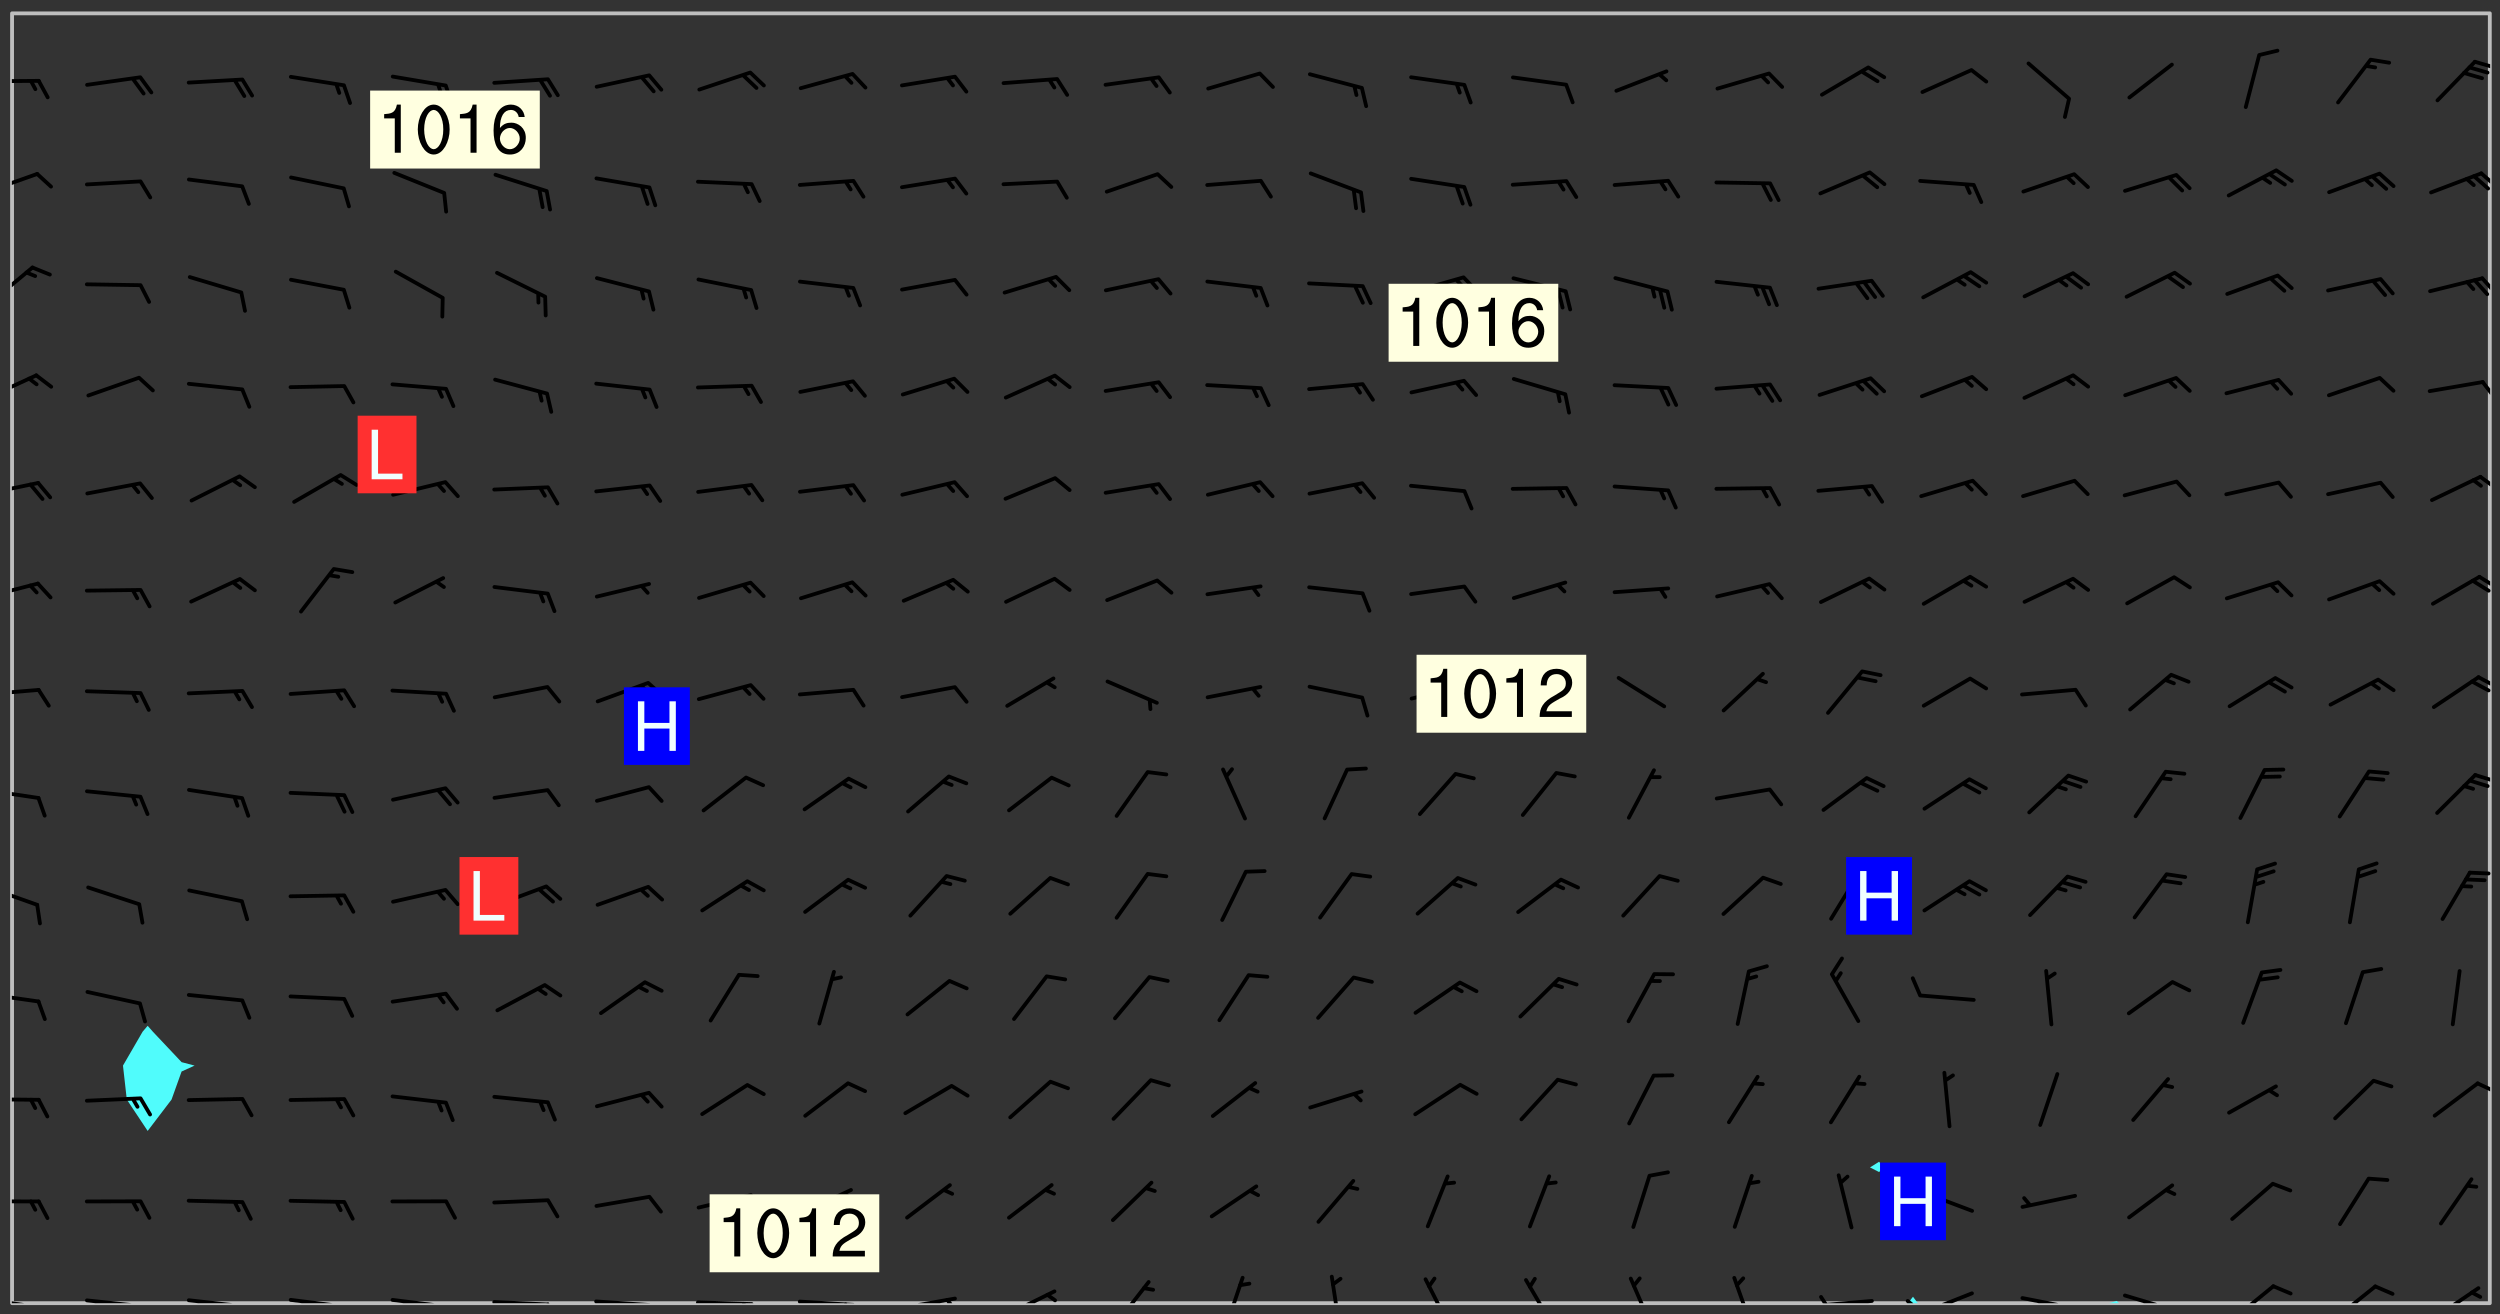 <svg xmlns="http://www.w3.org/2000/svg" role="img" xmlns:xlink="http://www.w3.org/1999/xlink" viewBox="142.45 309.95 326.84 171.84"><rect x="142.45" y="309.95" width="326.84" height="171.84" fill="#333333" stroke="none"/><defs><clipPath id="clip2"><path d="M 144 311.672 L 145 311.672 L 145 480.328 L 144 480.328 Z M 144 311.672"/></clipPath><clipPath id="clip3"><path d="M 144 311.672 L 468 311.672 L 468 480.328 L 144 480.328 Z M 144 311.672"/></clipPath><clipPath id="clip4"><path d="M 391 479 L 394 479 L 394 480.328 L 391 480.328 Z M 391 479"/></clipPath><clipPath id="clip5"><path d="M 418 480 L 420 480 L 420 480.328 L 418 480.328 Z M 418 480"/></clipPath><clipPath id="clip6"><path d="M 467 311.672 L 468 311.672 L 468 480.328 L 467 480.328 Z M 467 311.672"/></clipPath><clipPath id="clip7"><path d="M 144 479 L 148 479 L 148 480.328 L 144 480.328 Z M 144 479"/></clipPath><clipPath id="clip8"><path d="M 147 480 L 149 480 L 149 480.328 L 147 480.328 Z M 147 480"/></clipPath><clipPath id="clip9"><path d="M 146 480 L 148 480 L 148 480.328 L 146 480.328 Z M 146 480"/></clipPath><clipPath id="clip10"><path d="M 153 479 L 162 479 L 162 480.328 L 153 480.328 Z M 153 479"/></clipPath><clipPath id="clip11"><path d="M 160 480 L 162 480 L 162 480.328 L 160 480.328 Z M 160 480"/></clipPath><clipPath id="clip12"><path d="M 159 480 L 161 480 L 161 480.328 L 159 480.328 Z M 159 480"/></clipPath><clipPath id="clip13"><path d="M 166 479 L 175 479 L 175 480.328 L 166 480.328 Z M 166 479"/></clipPath><clipPath id="clip14"><path d="M 173 480 L 176 480 L 176 480.328 L 173 480.328 Z M 173 480"/></clipPath><clipPath id="clip15"><path d="M 172 480 L 174 480 L 174 480.328 L 172 480.328 Z M 172 480"/></clipPath><clipPath id="clip16"><path d="M 180 479 L 188 479 L 188 480.328 L 180 480.328 Z M 180 479"/></clipPath><clipPath id="clip17"><path d="M 187 480 L 189 480 L 189 480.328 L 187 480.328 Z M 187 480"/></clipPath><clipPath id="clip18"><path d="M 193 479 L 201 479 L 201 480.328 L 193 480.328 Z M 193 479"/></clipPath><clipPath id="clip19"><path d="M 200 480 L 202 480 L 202 480.328 L 200 480.328 Z M 200 480"/></clipPath><clipPath id="clip20"><path d="M 206 479 L 215 479 L 215 480.328 L 206 480.328 Z M 206 479"/></clipPath><clipPath id="clip21"><path d="M 213 480 L 216 480 L 216 480.328 L 213 480.328 Z M 213 480"/></clipPath><clipPath id="clip22"><path d="M 220 479 L 228 479 L 228 480.328 L 220 480.328 Z M 220 479"/></clipPath><clipPath id="clip23"><path d="M 227 480 L 229 480 L 229 480.328 L 227 480.328 Z M 227 480"/></clipPath><clipPath id="clip24"><path d="M 233 479 L 241 479 L 241 480.328 L 233 480.328 Z M 233 479"/></clipPath><clipPath id="clip25"><path d="M 239 480 L 241 480 L 241 480.328 L 239 480.328 Z M 239 480"/></clipPath><clipPath id="clip26"><path d="M 246 479 L 255 479 L 255 480.328 L 246 480.328 Z M 246 479"/></clipPath><clipPath id="clip27"><path d="M 252 480 L 254 480 L 254 480.328 L 252 480.328 Z M 252 480"/></clipPath><clipPath id="clip28"><path d="M 260 479 L 268 479 L 268 480.328 L 260 480.328 Z M 260 479"/></clipPath><clipPath id="clip29"><path d="M 266 479 L 268 479 L 268 480.328 L 266 480.328 Z M 266 479"/></clipPath><clipPath id="clip30"><path d="M 273 478 L 281 478 L 281 480.328 L 273 480.328 Z M 273 478"/></clipPath><clipPath id="clip31"><path d="M 279 478 L 281 478 L 281 480.328 L 279 480.328 Z M 279 478"/></clipPath><clipPath id="clip32"><path d="M 288 477 L 293 477 L 293 480.328 L 288 480.328 Z M 288 477"/></clipPath><clipPath id="clip33"><path d="M 302 476 L 306 476 L 306 480.328 L 302 480.328 Z M 302 476"/></clipPath><clipPath id="clip34"><path d="M 316 476 L 318 476 L 318 480.328 L 316 480.328 Z M 316 476"/></clipPath><clipPath id="clip35"><path d="M 328 476 L 333 476 L 333 480.328 L 328 480.328 Z M 328 476"/></clipPath><clipPath id="clip36"><path d="M 341 477 L 346 477 L 346 480.328 L 341 480.328 Z M 341 477"/></clipPath><clipPath id="clip37"><path d="M 355 476 L 359 476 L 359 480.328 L 355 480.328 Z M 355 476"/></clipPath><clipPath id="clip38"><path d="M 368 476 L 372 476 L 372 480.328 L 368 480.328 Z M 368 476"/></clipPath><clipPath id="clip39"><path d="M 379 479 L 388 479 L 388 480.328 L 379 480.328 Z M 379 479"/></clipPath><clipPath id="clip40"><path d="M 380 479 L 382 479 L 382 480.328 L 380 480.328 Z M 380 479"/></clipPath><clipPath id="clip41"><path d="M 393 478 L 401 478 L 401 480.328 L 393 480.328 Z M 393 478"/></clipPath><clipPath id="clip42"><path d="M 391 479 L 394 479 L 394 480.328 L 391 480.328 Z M 391 479"/></clipPath><clipPath id="clip43"><path d="M 406 479 L 414 479 L 414 480.328 L 406 480.328 Z M 406 479"/></clipPath><clipPath id="clip44"><path d="M 420 479 L 428 479 L 428 480.328 L 420 480.328 Z M 420 479"/></clipPath><clipPath id="clip45"><path d="M 425 480 L 427 480 L 427 480.328 L 425 480.328 Z M 425 480"/></clipPath><clipPath id="clip46"><path d="M 433 477 L 440 477 L 440 480.328 L 433 480.328 Z M 433 477"/></clipPath><clipPath id="clip47"><path d="M 447 477 L 454 477 L 454 480.328 L 447 480.328 Z M 447 477"/></clipPath><clipPath id="clip48"><path d="M 460 478 L 467 478 L 467 480.328 L 460 480.328 Z M 460 478"/></clipPath><clipPath id="clip49"><path d="M 144 466 L 148 466 L 148 468 L 144 468 Z M 144 466"/></clipPath><clipPath id="clip50"><path d="M 144 453 L 148 453 L 148 454 L 144 454 Z M 144 453"/></clipPath><clipPath id="clip51"><path d="M 466 451 L 468 451 L 468 453 L 466 453 Z M 466 451"/></clipPath><clipPath id="clip52"><path d="M 144 439 L 148 439 L 148 442 L 144 442 Z M 144 439"/></clipPath><clipPath id="clip53"><path d="M 144 425 L 148 425 L 148 429 L 144 429 Z M 144 425"/></clipPath><clipPath id="clip54"><path d="M 465 423 L 468 423 L 468 425 L 465 425 Z M 465 423"/></clipPath><clipPath id="clip55"><path d="M 144 412 L 148 412 L 148 415 L 144 415 Z M 144 412"/></clipPath><clipPath id="clip56"><path d="M 465 411 L 468 411 L 468 413 L 465 413 Z M 465 411"/></clipPath><clipPath id="clip57"><path d="M 144 399 L 148 399 L 148 401 L 144 401 Z M 144 399"/></clipPath><clipPath id="clip58"><path d="M 466 398 L 468 398 L 468 400 L 466 400 Z M 466 398"/></clipPath><clipPath id="clip59"><path d="M 465 398 L 468 398 L 468 401 L 465 401 Z M 465 398"/></clipPath><clipPath id="clip60"><path d="M 144 385 L 148 385 L 148 389 L 144 389 Z M 144 385"/></clipPath><clipPath id="clip61"><path d="M 466 385 L 468 385 L 468 387 L 466 387 Z M 466 385"/></clipPath><clipPath id="clip62"><path d="M 465 385 L 468 385 L 468 388 L 465 388 Z M 465 385"/></clipPath><clipPath id="clip63"><path d="M 144 372 L 148 372 L 148 375 L 144 375 Z M 144 372"/></clipPath><clipPath id="clip64"><path d="M 466 372 L 468 372 L 468 374 L 466 374 Z M 466 372"/></clipPath><clipPath id="clip65"><path d="M 144 358 L 148 358 L 148 363 L 144 363 Z M 144 358"/></clipPath><clipPath id="clip66"><path d="M 466 359 L 468 359 L 468 363 L 466 363 Z M 466 359"/></clipPath><clipPath id="clip67"><path d="M 144 344 L 147 344 L 147 350 L 144 350 Z M 144 344"/></clipPath><clipPath id="clip68"><path d="M 466 346 L 468 346 L 468 349 L 466 349 Z M 466 346"/></clipPath><clipPath id="clip69"><path d="M 144 332 L 148 332 L 148 336 L 144 336 Z M 144 332"/></clipPath><clipPath id="clip70"><path d="M 466 332 L 468 332 L 468 335 L 466 335 Z M 466 332"/></clipPath><clipPath id="clip71"><path d="M 144 320 L 148 320 L 148 321 L 144 321 Z M 144 320"/></clipPath><clipPath id="clip72"><path d="M 465 317 L 468 317 L 468 319 L 465 319 Z M 465 317"/></clipPath><g id="surface1306" clip-path="url(#clip1)"><path fill="#fff" fill-opacity="0" fill-rule="evenodd" d="M 0 0 L 1000 0 L 1000 1000 L 0 1000 Z M 0 0"/><path fill="#d3d3d3" fill-opacity="0" fill-rule="evenodd" d="M162.152 355.867L161.918 356.16 161.977 356.395 162.094 356.566 162.27 356.801 162.562 357.148 162.676 357.207 162.793 357.035 162.852 356.801 163.027 356.625 163.492 356.449 164.191 356.449 164.426 356.742 164.715 357.559 164.773 357.734 164.949 357.965 165.301 358.199 166 358.898 166.172 359.074 166.406 359.422 166.641 359.832 166.93 360.414 167.34 360.879 167.57 361.113 167.805 361.289 167.922 361.52 168.098 361.812 168.27 362.977 168.27 363.211 168.328 363.5 168.387 363.617 168.504 363.734 168.852 364.145 168.969 364.316 169.145 364.492 169.32 364.727 169.438 364.898 169.609 365.25 169.668 365.484 169.902 365.891 170.137 365.832 169.961 366.008 169.902 366.938 169.32 366.938 169.086 366.824 168.738 366.938 168.621 367.055 168.562 367.348 168.504 367.523 168.387 367.695 167.922 367.988 167.863 368.223 167.805 368.336 167.805 368.98 167.863 369.152 167.863 369.562 167.922 369.621 167.922 370.027 167.98 370.434 168.098 370.609 168.156 370.668 168.387 371.309 168.328 371.602 168.328 372.301 168.27 372.883 168.27 373.117 168.211 373.348 168.156 373.699 168.156 375.621 168.211 375.738 168.637 375.738 168.27 375.855 168.246 376.207 169.137 377.375 170.879 377.914 172.219 378.273 172.219 378.812 172.309 379.621 172.844 380.336 174.363 380.605 175.254 380.52 175.344 381.684 175.879 381.863 177.039 381.684 179.094 380.699 180.254 380.336 182.133 380.16 183.828 379.98 183.648 380.699 182.133 380.785 180.883 380.875 180.078 381.145 179.004 381.953 179.273 382.672 179.809 383.57 179.629 384.195 179.363 385.004 179.629 386.082 180.254 386.98 181.059 387.16 182.309 386.98 182.043 387.703 182.141 388.207 182.195 388.5 182.195 388.672 182.254 388.965 182.254 389.371 182.43 389.488 182.781 389.605 183.188 389.605 183.48 389.43 183.594 389.312 183.652 389.195 183.77 388.965 183.828 388.789 184.18 388.324 184.41 388.148 184.586 388.09 184.762 388.148 184.82 388.324 184.938 389.312 184.992 389.781 185.051 389.953 185.168 390.188 185.344 390.246 186.16 390.305 186.449 390.305 186.566 390.539 186.625 390.945 186.684 391.297 186.684 392.402 186.801 392.695 186.918 393.043 187.207 393.742 187.383 394.094 187.965 394.848 188.316 395.023 188.488 395.082 188.957 395.316 189.598 395.781 189.945 396.016 190.238 396.191 190.531 396.246 190.762 396.309 191.578 396.656 191.871 396.832 191.984 397.004 192.336 397.355 192.453 397.531 192.977 398.172 192.977 398.461 193.035 398.812 193.035 399.16 193.094 399.512 193.152 399.801 193.27 399.859 193.441 399.918 193.617 399.918 194.199 400.152 194.375 400.27 194.551 400.559 194.727 400.793 194.84 401.027 195.133 401.258 195.25 401.375 195.25 401.785 195.309 401.84 195.598 402.074 195.832 402.191 195.891 402.309 196.008 402.48 196.066 402.598 196.297 402.832 196.355 403.008 196.59 403.066 196.707 403.125 196.59 403.238 196.531 403.355 196.531 403.473 196.414 403.766 196.297 404.055 196.297 404.637 196.473 404.754 196.59 404.812 196.648 404.93 196.766 405.047 196.879 405.105 197.055 405.453 197.113 405.805 197.172 406.211 197.172 406.387 197.113 406.562 196.996 407.262 196.996 407.434 197.113 407.609 197.406 407.902 197.812 407.902 197.988 408.02 198.105 408.191 198.223 408.484 198.223 408.719 197.695 408.719 197.465 408.484 197.23 408.484 197.055 408.543 196.996 409.242 197.055 409.59 197.172 409.766 197.348 410.176 197.465 410.406 197.754 410.875 197.93 410.93 198.453 410.93 198.688 410.988 199.445 411.629 199.504 411.922 199.504 412.156 199.562 412.215 199.793 412.562 199.793 412.914 199.676 413.086 199.676 413.379 199.969 413.668 200.262 413.844 200.434 413.902 200.727 414.078 201.02 414.195 201.602 414.602 201.891 414.836 202.184 415.012 202.402 415.172 202.418 415.184 202.648 415.359 203.289 415.883 203.465 416.117 203.582 416.293 203.758 416.469 203.871 416.641 203.871 417.281 203.988 417.457 204.457 417.574 205.039 417.691 205.273 417.75 205.504 417.863 205.797 417.98 205.91 418.039 206.496 418.391 206.785 418.562 206.961 418.625 207.137 418.68 207.312 418.738 208.012 419.09 208.301 419.266 208.535 419.32 208.824 419.496 209.059 419.613 209.699 420.02 209.992 420.137 210.164 420.195 210.398 420.254 210.809 420.312 211.039 420.371 211.273 420.488 211.332 420.66 210.922 420.836 211.391 420.895 211.449 421.188 211.562 421.422 211.738 421.477 211.973 421.535 212.148 421.594 212.555 421.711 213.195 421.945 213.312 422.117 213.371 422.352 213.371 422.527 213.312 422.645 213.254 423.051 213.488 423.285 213.605 423.344 213.953 423.461 214.594 423.691 214.77 423.809 215.059 423.926 215.234 424.102 215.469 424.566 216.051 425.672 216.227 425.848 216.574 426.023 216.75 426.141 217.102 426.258 218.148 426.781 218.383 426.84 218.848 426.953 219.141 427.012 219.605 427.188 220.363 427.77 220.598 428.004 220.945 428.469 221.121 428.645 221.41 428.879 222.227 429.578 222.52 429.754 222.809 430.043 223.102 430.219 223.395 430.508 224.09 431.148 224.266 431.324 224.559 431.559 224.848 431.793 225.316 432.082 225.957 432.664 226.305 432.898 226.539 433.191 226.887 433.539 227.238 434.004 228.172 434.996 228.52 435.402 228.637 435.578 228.871 435.637 228.984 435.754 229.629 435.93 229.859 436.043 230.094 436.102 230.387 436.277 230.617 436.395 231.551 437.094 231.957 437.5 232.191 437.676 232.598 437.852 232.832 437.969 233.648 438.316 233.996 438.551 234.23 438.668 234.523 438.957 234.754 439.074 235.512 439.426 235.863 439.598 236.094 439.656 236.387 439.773 236.621 439.832 237.492 440.008 238.309 440.008 238.777 440.238 238.949 440.297 239.824 440.996 240.289 441.113 240.582 441.172 240.758 441.23 240.988 441.289 241.457 441.348 241.805 441.406 242.156 441.465 242.562 441.523 242.855 441.523 243.027 441.582 243.027 441.812 243.203 441.988 243.496 441.988 243.844 442.047 244.195 442.105 244.895 442.223 245.535 442.223 246 441.988 246.293 441.812 246.465 441.695 246.875 441.523 247.164 441.348 248.098 440.883 248.566 440.59 249.09 440.297 249.555 440.125 250.02 439.949 251.07 439.484 251.359 439.367 251.77 439.25 252.059 439.133 252.586 438.957 254.102 438.258 254.684 437.91 254.973 437.852 255.266 437.793 255.613 437.676 256.488 437.445 256.84 437.328 256.953 437.328 257.188 437.27 258.062 437.035 258.297 436.977 259.109 436.977 259.461 436.918 260.277 436.801 260.449 436.742 260.801 436.688 261.094 436.629 261.324 436.57 262.141 436.395 262.316 436.336 262.664 436.336 262.898 436.277 263.363 436.16 264.121 435.988 264.355 435.93 264.703 435.93 265.113 435.812 265.402 435.754 266.688 435.695 266.977 435.695 267.387 435.637 267.617 435.578 267.793 435.578 268.668 435.461 269.074 435.461 269.484 435.344 269.832 435.344 270.184 435.23 271.055 435.172 272.805 435.172 273.852 435.461 274.262 435.578 274.551 435.695 274.902 435.812 275.191 435.93 276.242 436.102 276.531 436.16 276.824 436.16 277.117 436.219 277.289 436.277 277.699 436.336 277.871 436.395 277.988 436.453 278.105 436.453 278.223 436.512 278.574 436.57 278.688 436.57 279.098 436.637 281.02 437.031 282.945 437.426 284.465 437.875 286.16 438.594 288.305 439.398 289.91 438.68 291.34 437.875 292.5 436.797 293.75 436.348 296.785 435.629 298.66 435.27 300.805 433.922 303.039 432.668 305.539 431.41 307.234 430.961 309.02 430.781 310.18 430.512 310.805 431.051 312.145 430.781 312.859 429.793 313.844 428.449 314.289 428.27 315.094 427.91 316.969 427.371 318.754 426.922 320.004 426.652 321.164 426.562 322.863 426.473 324.824 426.203 326.074 426.113 326.613 426.113 327.238 426.023 328.129 426.023 330.273 425.844 332.684 425.664 335.273 425.574 336.969 425.754 338.578 425.844 340.008 426.203 341.168 426.922 343.043 427.91 344.203 429.438 344.469 430.152 345.098 430.242 345.453 431.141 345.988 431.68 346.523 433.207 347.598 433.566 348.133 433.566 347.328 434.102 347.418 435.809 348.133 438.504 349.023 439.309 349.918 440.297 350.633 441.555 352.418 442.094 353.938 441.914 354.293 443.258 355.902 442.453 356.883 441.914 357.152 442.184 357.469 441.969 357.688 441.824 358.488 442.273 358.938 441.914 359.293 441.914 359.828 441.645 360.367 440.926 360.902 440.656 361.527 439.668 362.688 440.117 363.527 440.488 364.922 441.105 366.617 440.926 368.223 440.926 370.008 441.016 370.188 439.309 370.723 437.965 371.527 438.234 372.02 439.082 372.422 439.488 372.332 440.027 372.332 440.387 373.047 440.836 373.758 440.566 375.188 440.566 375.547 441.555 375.992 442.812 376.707 444.156 377.957 444.785 379.652 445.414 380.367 445.234 380.547 444.695 381.527 444.605 381.977 444.965 382.062 446.223 381.797 446.852 381.262 447.031 381.262 447.57 381.977 448.555 382.242 449.094 383.227 450.082 384.027 451.16 383.762 451.52 383.672 452.418 383.047 454.75 382.691 456.816 382.602 458.609 382.422 459.328 382.332 459.867 382.332 461.305 381.352 463.188 380.992 464.895 380.457 465.793 379.652 466.961 379.387 467.5 381.441 468.754 381.527 469.113 381.172 469.652 381.082 469.473 381.082 470.281 381.172 471.719 380.727 472.434 379.652 472.527 379.387 473.242 379.922 474.141 380.727 474.859 381.887 475.668 383.227 475.938 383.672 476.297 383.316 476.746 381.527 476.656 380.277 476.207 379.562 475.488 378.938 475.398 378.762 478.988 378.574 480.297 467.934 480.297 467.934 311.703 412.664 311.703 412.664 360.785 413.426 360.91 416.715 361.453 418.738 364.289 418.738 367.043 421.09 367.375 423.438 367.707 427.488 367.707 426.109 371.867 424.086 372.574 422.062 373.277 421.52 373.621 418.926 375.238 418.738 375.355 416.715 373.277 415.984 370.535 413.312 368.457 411.938 364.957 411.871 364.875 409.914 362.203 412.664 360.785 412.664 311.703 294.422 311.703 294.422 403.117 294.539 403.148 294.672 403.16 294.746 403.234 294.852 403.281 294.941 403.34 295.027 403.398 295.117 403.457 295.414 403.754 295.473 403.844 295.504 403.961 295.531 404.078 295.547 404.215 295.516 404.332 295.457 404.422 295.398 404.508 295.355 404.613 295.309 404.715 295.281 404.836 295.281 404.98 295.457 405.25 295.605 405.398 295.68 405.484 295.754 405.559 295.797 405.664 295.859 405.754 295.918 405.84 295.961 405.945 296.02 406.035 296.066 406.137 296.109 406.242 296.168 406.328 296.285 406.508 296.359 406.582 296.422 406.668 296.48 406.758 296.523 406.863 296.582 406.953 296.641 407.039 296.703 407.129 296.762 407.219 296.805 407.32 296.922 407.5 296.996 407.574 297.055 407.66 297.129 407.734 297.219 407.793 297.324 407.84 297.473 407.84 297.605 407.824 297.738 407.84 297.84 407.793 297.914 407.719 297.961 407.617 297.945 407.484 297.945 407.336 297.898 407.23 297.871 407.113 297.824 407.012 297.797 406.891 297.754 406.789 297.691 406.699 297.648 406.598 297.605 406.492 297.574 406.375 297.559 406.242 297.547 406.105 297.633 406.047 297.691 405.961 297.812 405.93 297.855 406.035 297.871 406.168 297.871 406.285 297.93 406.387 297.988 406.477 298.078 406.535 298.227 406.684 298.285 406.773 298.328 406.879 298.316 406.98 298.402 407.039 298.508 407.086 298.594 407.145 298.684 407.203 298.758 407.277 298.641 407.305 298.535 407.352 298.449 407.41 298.375 407.484 298.316 407.574 298.254 407.66 298.227 407.781 298.18 407.883 298.137 407.988 298.105 408.105 298.094 408.238 298.078 408.371 298.078 408.52 298.105 408.637 298.152 408.742 298.195 408.844 298.254 408.934 298.328 409.008 298.418 409.066 298.492 409.141 298.582 409.199 298.641 409.289 298.684 409.395 298.73 409.496 298.848 409.527 298.98 409.543 299.129 409.543 299.246 409.512 299.352 409.555 299.395 409.66 299.441 409.762 299.469 409.883 299.5 410 299.527 410.117 299.559 410.238 299.586 410.355 299.691 410.398 299.793 410.445 299.926 410.43 300.074 410.578 300.137 410.664 300.211 410.738 300.281 410.812 300.371 410.875 300.477 410.918 300.578 410.961 300.695 410.992 300.832 411.008 300.949 410.977 301.023 410.902 301.051 410.785 301.039 410.652 301.008 410.531 300.98 410.414 301.023 410.309 301.141 410.309 301.23 410.371 301.348 410.398 301.496 410.398 301.629 410.414 301.777 410.414 301.91 410.43 302.043 410.414 302.191 410.414 302.324 410.398 302.457 410.387 302.594 410.398 302.711 410.371 302.844 410.355 303.035 410.297 302.977 410.473 302.961 410.605 302.934 410.727 302.918 410.859 302.859 410.945 302.727 410.961 302.621 411.008 302.516 411.051 302.398 411.082 302.281 411.109 302.016 411.141 301.867 411.141 301.734 411.156 301.66 411.23 301.719 411.316 301.867 411.465 301.984 411.645 302.059 411.715 302.148 411.777 302.238 411.836 302.324 411.895 302.414 411.953 302.516 411.996 302.621 412.059 302.727 412.102 302.812 412.16 302.918 412.207 303.02 412.25 303.199 412.367 303.258 412.457 303.215 412.559 303.168 412.664 303.184 412.797 303.406 413.02 303.465 413.109 303.508 413.211 303.539 413.332 303.582 413.434 303.598 413.566 303.629 413.684 303.641 413.82 303.672 413.938 303.82 414.086 303.922 414.129 304.027 414.172 304.145 414.203 304.277 414.219 304.414 414.234 304.531 414.234 304.648 414.203 304.738 414.145 304.781 414.039 304.828 413.938 304.871 413.832 304.902 413.715 304.914 413.582 304.914 413.434 304.902 413.301 304.887 413.168 304.855 413.051 304.812 412.945 304.766 412.84 304.723 412.738 304.68 412.633 304.664 412.5 304.68 412.367 304.707 412.25 304.738 412.133 304.766 412.012 304.812 411.91 304.902 411.852 304.988 411.789 305.062 411.715 305.152 411.656 305.375 411.434 305.434 411.348 305.508 411.273 305.625 411.094 305.684 411.008 305.684 410.859 305.609 410.785 305.508 410.738 305.402 410.695 305.301 410.652 305.242 410.562 305.195 410.457 305.168 410.34 305.258 410.281 305.375 410.25 305.477 410.207 305.656 410.09 305.805 409.941 305.816 409.809 305.805 409.703 305.715 409.645 305.582 409.66 305.434 409.66 305.301 409.676 305.168 409.66 305.047 409.629 304.961 409.57 304.887 409.496 304.828 409.406 304.766 409.32 304.648 409.141 304.59 409.055 304.621 408.934 304.707 408.875 304.828 408.844 304.887 408.758 304.887 408.637 304.855 408.52 304.797 408.43 304.738 408.344 304.691 408.238 304.664 408.121 304.648 407.988 304.707 407.898 304.781 407.824 304.871 407.766 304.988 407.586 305.062 407.512 305.121 407.426 305.27 407.277 305.391 407.246 305.523 407.23 305.656 407.246 305.73 407.32 305.773 407.426 305.789 407.559 305.758 407.676 305.641 407.707 305.508 407.719 305.359 407.867 305.316 407.973 305.27 408.074 305.242 408.195 305.211 408.312 305.211 408.461 305.242 408.578 305.285 408.684 305.344 408.773 305.418 408.844 305.492 408.918 305.609 408.949 305.73 408.977 305.848 408.949 305.98 408.934 306.098 408.934 306.188 408.992 306.262 409.066 306.309 409.172 306.367 409.258 306.469 409.305 306.602 409.32 306.707 409.363 306.793 409.422 306.781 409.527 306.707 409.602 306.527 409.719 306.469 409.809 306.379 409.867 306.309 409.941 306.234 410.016 306.172 410.105 306.145 410.223 306.129 410.355 306.145 410.488 306.129 410.621 306.129 410.77 306.145 410.902 306.172 411.02 306.203 411.141 306.277 411.215 306.367 411.273 306.453 411.332 306.543 411.391 306.66 411.422 306.66 411.508 306.559 411.555 306.469 411.613 306.203 411.645 306.086 411.672 305.938 411.672 305.832 411.715 305.73 411.762 305.672 411.852 305.609 412.086 305.598 412.219 305.566 412.34 305.551 412.473 305.551 412.766 305.539 412.898 305.551 413.035 305.566 413.168 305.699 413.184 305.832 413.195 305.953 413.227 306.039 413.285 306.113 413.359 306.16 413.465 306.203 413.566 306.219 413.699 306.219 414.145 306.203 414.277 306.203 414.723 306.234 414.988 306.262 415.105 306.277 415.238 306.309 415.355 306.395 415.566 306.426 415.832 306.426 415.98 306.395 416.098 306.367 416.215 306.336 416.336 306.309 416.453 306.277 416.57 306.246 416.691 306.234 416.824 306.219 416.957 306.309 417.016 306.426 416.984 306.527 417 306.574 417.105 306.543 417.371 306.543 417.812 306.5 417.918 306.453 418.023 306.41 418.125 306.367 418.23 306.309 418.316 306.277 418.438 306.234 418.555 306.203 418.672 306.188 418.805 306.203 418.938 306.262 419.027 306.367 419.074 306.453 419.133 306.512 419.219 306.5 419.355 306.469 419.473 306.426 419.574 306.426 420.02 306.41 420.152 306.41 420.301 306.379 420.418 306.336 420.523 306.309 420.641 306.262 420.746 306.219 420.848 306.188 420.969 306.16 421.086 306.129 421.219 306.098 421.336 306.07 421.453 306.027 421.559 305.996 421.676 305.965 421.797 305.953 421.93 305.938 422.062 305.938 422.359 305.965 422.477 305.965 422.625 306.012 423.023 306.039 423.141 306.098 423.23 306.219 423.262 306.367 423.262 306.5 423.246 306.559 423.336 306.559 423.453 306.5 423.543 306.41 423.602 306.309 423.645 306.203 423.691 306.113 423.75 306.027 423.809 305.891 423.824 305.773 423.793 305.641 423.777 305.539 423.824 305.477 423.91 305.465 424.047 305.449 424.18 305.418 424.297 305.391 424.414 305.375 424.547 305.344 424.668 305.344 424.965 305.359 425.098 305.391 425.215 305.391 425.363 305.402 425.496 305.402 425.645 305.375 425.762 305.328 425.863 305.301 425.984 305.27 426.102 305.211 426.191 305.137 426.266 305.035 426.309 304.93 426.355 304.812 426.383 304.691 426.414 304.59 426.367 304.648 426.281 304.754 426.234 304.781 426.117 304.812 426 304.84 425.879 304.871 425.762 304.871 425.613 304.887 425.48 304.855 425.363 304.812 425.258 304.707 425.273 304.633 425.348 304.531 425.391 304.441 425.453 304.367 425.527 304.324 425.629 304.309 425.762 304.277 425.879 304.25 426 304.219 426.117 304.191 426.234 304.16 426.355 304.133 426.473 304.102 426.59 304.059 426.695 303.969 426.754 303.879 426.754 303.762 426.723 303.73 426.637 303.746 426.5 303.715 426.383 303.715 426.234 303.703 426.102 303.703 425.953 303.641 425.719 303.613 425.598 303.57 425.496 303.523 425.391 303.465 425.305 303.406 425.215 303.363 425.109 303.301 425.023 303.152 424.875 303.082 424.801 302.977 424.754 302.871 424.711 302.77 424.668 302.473 424.371 302.383 424.297 302.297 424.238 302.191 424.195 302.102 424.133 302.016 424.074 301.91 424.031 301.82 423.973 301.734 423.91 301.66 423.84 301.555 423.793 301.469 423.734 301.363 423.691 301.273 423.629 301.172 423.586 301.066 423.543 300.98 423.484 300.875 423.438 300.77 423.395 300.668 423.348 300.578 423.289 300.477 423.246 300.371 423.203 300.281 423.141 300.164 423.113 300.031 423.098 299.898 423.113 299.75 423.113 299.617 423.129 299.5 423.098 299.41 423.039 299.336 422.965 299.246 422.906 299.145 422.859 298.996 422.859 298.875 422.832 298.773 422.789 298.699 422.715 298.582 422.535 298.492 422.477 298.391 422.434 298.301 422.371 298.195 422.328 298.105 422.27 298.02 422.211 297.914 422.164 297.855 422.078 297.797 421.988 297.754 421.883 297.707 421.781 297.633 421.707 297.547 421.648 297.473 421.574 297.383 421.516 297.16 421.293 297.117 421.188 297.086 420.922 297.191 420.879 297.336 420.879 297.441 420.922 297.516 420.996 297.605 421.055 297.691 421.113 297.797 421.16 297.887 421.219 298.035 421.367 298.105 421.441 298.254 421.59 298.316 421.676 298.391 421.75 298.477 421.809 298.551 421.883 298.641 421.945 298.73 422.004 298.816 422.062 299.086 422.238 299.188 422.285 299.293 422.328 299.395 422.371 299.441 422.297 299.5 422.211 299.574 422.137 299.645 422.062 299.75 422.105 299.824 422.18 299.883 422.27 299.926 422.371 299.973 422.477 300.016 422.582 300.137 422.609 300.254 422.582 300.328 422.492 300.371 422.387 300.43 422.297 300.504 422.223 300.609 422.18 300.727 422.152 300.859 422.164 300.949 422.223 301.098 422.371 301.156 422.461 301.199 422.566 301.246 422.668 301.289 422.773 301.332 422.875 301.438 422.922 301.543 422.965 301.676 422.98 301.762 422.922 301.82 422.832 301.895 422.758 302 422.715 302.117 422.742 302.223 422.789 302.324 422.832 302.43 422.875 302.531 422.922 302.711 423.039 302.711 423.156 302.695 423.289 302.711 423.422 302.727 423.559 302.785 423.645 302.887 423.691 303.008 423.719 303.125 423.75 303.273 423.75 303.391 423.719 303.449 423.629 303.629 423.512 303.688 423.422 303.762 423.348 303.82 423.262 303.938 423.082 304.117 422.965 304.234 422.996 304.324 423.055 304.367 423.129 304.352 423.262 304.352 423.379 304.441 423.438 304.59 423.438 304.723 423.422 304.855 423.41 305.121 423.379 305.227 423.336 305.344 423.305 305.465 423.277 305.539 423.203 305.609 423.129 305.672 423.039 305.656 422.934 305.609 422.832 305.508 422.789 305.402 422.773 305.285 422.801 305.02 422.832 304.871 422.832 304.797 422.758 304.707 422.699 304.59 422.668 304.473 422.641 304.34 422.625 304.191 422.625 304.059 422.641 303.762 422.641 303.656 422.594 303.508 422.445 303.465 422.344 303.406 422.254 303.629 422.031 303.715 421.973 303.82 421.93 303.938 421.898 304.07 421.883 304.203 421.898 304.34 421.914 304.441 421.957 304.574 421.945 304.664 421.883 304.766 421.84 304.828 421.75 304.781 421.648 304.691 421.59 304.574 421.559 304.473 421.516 304.414 421.426 304.352 421.336 304.352 421.219 304.367 421.086 304.473 421.039 304.547 420.969 304.547 420.848 304.457 420.789 304.426 420.672 304.516 420.613 304.59 420.539 304.633 420.434 304.691 420.344 304.738 420.242 304.754 420.109 304.754 419.961 304.707 419.855 304.664 419.754 304.574 419.695 304.441 419.68 304.34 419.637 304.203 419.621 304.086 419.59 303.641 419.59 303.508 419.574 303.375 419.562 303.242 419.547 303.125 419.516 302.977 419.516 302.844 419.5 302.711 419.488 302.445 419.457 302.324 419.414 302.238 419.355 302.164 419.281 302.164 419.133 302.176 419 302.281 418.953 302.383 418.91 302.516 418.895 302.668 418.895 302.801 418.879 303.094 418.879 303.215 418.91 303.316 418.953 303.406 419.012 303.641 419.074 303.762 419.027 303.852 418.969 303.953 418.926 304.086 418.91 304.191 418.953 304.293 419 304.426 419.012 304.547 418.984 304.691 418.984 304.812 418.953 304.93 418.926 305.035 418.879 305.109 418.805 305.195 418.746 305.344 418.598 305.402 418.512 305.449 418.406 305.477 418.289 305.492 418.184 305.391 418.141 305.301 418.082 305.184 418.051 305.078 418.008 304.988 417.945 304.914 417.859 304.84 417.785 304.738 417.742 304.633 417.695 304.531 417.652 304.473 417.562 304.426 417.461 304.34 417.25 304.277 417.164 304.219 417.074 304.145 417 304.059 416.941 303.789 416.941 303.672 416.973 303.582 417.031 303.48 417.074 303.348 417.09 303.242 417.074 303.215 416.957 303.152 416.867 303.035 416.836 302.934 416.793 302.785 416.645 302.754 416.527 302.738 416.422 302.812 416.348 302.992 416.23 303.109 416.203 303.227 416.172 303.363 416.188 303.465 416.23 303.57 416.273 303.672 416.32 303.777 416.363 303.895 416.395 304.027 416.41 304.145 416.438 304.277 416.453 304.383 416.438 304.473 416.379 304.398 416.305 304.293 416.262 304.219 416.188 304.145 416.098 303.996 415.949 303.91 415.891 303.82 415.832 303.746 415.758 303.656 415.699 303.555 415.652 303.434 415.625 303.332 415.578 303.227 415.535 303.109 415.504 303.008 415.461 302.887 415.43 302.738 415.43 302.621 415.461 302.516 415.504 302.43 415.566 302.25 415.684 302.164 415.742 302.074 415.801 301.969 415.848 301.883 415.906 301.777 415.949 301.676 415.992 301.57 416.039 301.496 416.113 301.438 416.203 301.379 416.289 301.332 416.395 301.273 416.48 301.199 416.555 301.066 416.543 300.949 416.512 300.832 416.512 300.758 416.586 300.668 416.645 300.594 416.719 300.504 416.777 300.418 416.836 300.312 416.883 300.211 416.926 300.074 416.941 299.973 416.898 299.824 416.75 299.719 416.703 299.633 416.703 299.527 416.75 299.426 416.793 299.305 416.824 299.188 416.793 299.113 416.719 299.113 416.602 299.145 416.48 299.219 416.41 299.277 416.32 299.352 416.246 299.469 416.215 299.574 416.172 299.867 416.172 300 416.156 300.137 416.141 300.238 416.098 300.328 416.039 300.43 415.992 300.52 415.934 300.652 415.922 300.742 415.98 300.875 415.992 300.965 415.934 301.051 415.875 301.156 415.832 301.246 415.773 301.332 415.711 301.422 415.652 301.57 415.504 301.629 415.418 301.688 415.328 301.793 415.285 301.926 415.27 302.043 415.297 302.164 415.328 302.223 415.27 302.281 415.18 302.312 414.914 302.34 414.797 302.445 414.809 302.578 414.824 302.68 414.781 302.77 414.723 302.828 414.633 302.902 414.559 302.961 414.469 303.008 414.367 303.02 414.234 303.008 414.102 302.961 413.996 302.812 413.848 302.754 413.758 302.695 413.672 302.652 413.566 302.652 413.121 302.668 412.988 302.668 412.84 302.68 412.707 302.621 412.648 302.531 412.707 302.43 412.664 302.25 412.547 302.164 412.488 302.102 412.398 302.043 412.309 301.969 412.234 301.883 412.176 301.762 412.207 301.66 412.219 301.555 412.266 301.469 412.324 301.363 412.367 301.215 412.516 301.125 412.574 301.039 412.633 300.949 412.695 300.844 412.738 300.711 412.754 300.711 412.633 300.816 412.59 300.934 412.559 301.008 412.488 301.051 412.383 301.051 412.234 301.023 412.117 300.875 411.969 300.742 411.953 300.594 411.953 300.477 411.984 300.371 412.027 300.27 412.07 300.18 412.133 300.062 412.16 299.988 412.086 300 411.953 299.957 411.852 299.914 411.746 299.824 411.688 299.707 411.715 299.586 411.746 299.469 411.777 299.367 411.82 299.246 411.852 299.145 411.895 299.039 411.938 298.949 411.996 298.848 412.012 298.848 411.895 298.863 411.762 298.805 411.672 298.73 411.715 298.582 411.863 298.523 411.953 298.449 412.027 298.402 412.133 298.359 412.234 298.285 412.309 298.227 412.398 298.152 412.473 298.094 412.559 298.02 412.633 297.93 412.695 297.855 412.766 297.781 412.84 297.68 412.855 297.547 412.871 297.441 412.828 297.441 412.707 297.59 412.559 297.633 412.457 297.691 412.367 297.738 412.266 297.781 412.16 297.84 412.07 297.871 411.953 297.914 411.852 297.945 411.73 297.973 411.613 298.02 411.508 298.062 411.406 298.105 411.301 298.18 411.23 298.27 411.168 298.359 411.109 298.461 411.066 298.758 411.066 299.023 411.035 299.129 410.992 299.055 410.918 298.938 410.887 298.832 410.844 298.742 410.785 298.641 410.738 298.551 410.68 298.449 410.637 298.344 410.594 298.254 410.531 298.168 410.473 298.062 410.43 297.961 410.387 297.84 410.355 297.723 410.324 297.621 410.281 297.5 410.25 297.398 410.207 297.309 410.148 297.266 410.043 297.25 409.91 297.352 409.867 297.484 409.852 297.621 409.867 297.754 409.852 297.855 409.809 297.914 409.719 297.93 409.613 297.84 409.555 297.766 409.48 297.664 409.438 297.574 409.379 297.426 409.23 297.383 409.125 297.367 408.992 297.367 408.699 297.309 408.609 297.219 408.551 297.145 408.477 297.102 408.371 297.07 408.254 297.012 408.164 296.938 408.09 296.82 408.062 296.746 407.988 296.656 407.93 296.566 407.867 296.48 407.809 296.406 407.734 296.348 407.648 296.301 407.543 296.215 407.484 296.066 407.336 295.871 407.277 295.738 407.293 295.637 407.336 295.562 407.41 295.516 407.512 295.473 407.617 295.414 407.707 295.355 407.793 295.059 408.09 294.969 408.148 294.883 408.148 294.82 408.062 294.777 407.957 294.809 407.84 294.867 407.75 294.895 407.633 294.883 407.5 294.793 407.438 294.688 407.484 294.57 407.512 294.453 407.543 294.184 407.719 294.082 407.766 293.965 407.793 293.859 407.84 293.77 407.898 293.668 407.941 293.609 407.855 293.562 407.75 293.578 407.617 293.625 407.512 293.695 407.438 293.77 407.367 293.828 407.277 293.828 407.129 293.785 407.023 293.547 407.023 293.445 407.07 293.414 407.188 293.387 407.305 293.355 407.426 293.281 407.469 293.148 407.484 293.074 407.438 293.031 407.336 292.988 407.23 292.941 407.129 292.898 407.023 292.777 407.055 292.676 407.098 292.543 407.113 292.426 407.145 292.32 407.188 292.23 407.246 292.129 407.293 292.008 407.32 291.875 407.336 291.773 407.293 291.715 407.203 291.668 407.098 291.625 406.996 291.582 406.891 291.582 406.773 291.641 406.684 291.727 406.625 291.906 406.508 292.008 406.461 292.113 406.418 292.219 406.359 292.32 406.316 292.41 406.254 292.512 406.211 292.617 406.152 292.719 406.105 292.809 406.047 292.914 406.004 293.016 405.961 293.105 405.898 293.207 405.855 293.344 405.84 293.461 405.871 293.562 405.914 293.684 405.945 293.785 405.988 293.891 406.035 293.992 406.078 294.098 406.121 294.199 406.168 294.305 406.211 294.406 406.254 294.512 406.301 294.598 406.359 294.703 406.402 294.82 406.434 294.926 406.477 295.027 406.523 295.117 406.582 295.223 406.625 295.324 406.668 295.43 406.715 295.547 406.742 295.648 406.789 295.77 406.816 295.918 406.816 296.004 406.758 296.02 406.656 296.078 406.566 296.051 406.449 295.977 406.375 295.859 406.195 295.785 406.121 295.695 406.047 295.516 405.93 295.43 405.871 295.324 405.828 295.223 405.781 294.953 405.605 294.895 405.516 294.82 405.441 294.762 405.352 294.719 405.25 294.688 405.133 294.672 404.996 294.672 404.434 294.66 404.301 294.645 404.168 294.613 404.051 294.598 403.918 294.586 403.785 294.555 403.664 294.332 403.441 294.273 403.355 294.258 403.25 294.289 403.133 294.422 403.117 294.422 311.703 172.992 311.703 172.992 313.156 172.934 313.391 172.582 314.441 172.41 314.965 172.293 315.312 172.117 315.723 172 315.895 171.766 316.188 171.535 316.246 171.184 316.246 171.066 316.305 170.836 316.711 170.836 317.004 170.953 317.18 171.184 317.41 171.301 317.645 171.941 318.402 172.234 318.867 172.41 319.102 172.641 319.453 172.875 319.801 173.516 320.617 173.691 321.082 173.863 321.492 173.98 322.188 174.156 322.656 174.273 324.055 174.332 324.52 174.332 325.395 174.449 326.441 174.449 331.223 174.391 331.688 174.039 332.969 173.863 333.492 173.75 333.902 173.398 334.832 172.934 336 172.699 336.582 172.582 336.758 172.41 337.105 172.234 337.512 171.883 338.328 171.824 338.621 171.711 338.914 171.594 339.203 171.535 339.379 171.418 340.254 171.359 340.66 171.301 340.777 171.242 340.953 171.184 341.125 170.953 341.652 170.836 341.824 170.836 342.059 170.719 342.293 170.66 342.465 170.484 343.051 170.484 343.34 170.426 343.516 170.426 343.809 170.367 343.922 170.309 344.449 170.309 344.621 170.254 344.855 170.254 347.477 170.078 348.293 169.961 348.469 169.785 348.703 169.668 348.875 169.555 349.109 168.969 350.043 168.738 350.332 168.445 350.797 168.27 351.031 167.98 351.383 167.629 352.082 167.516 352.312 167.34 352.723 167.164 352.953 166.758 353.48 165.941 354.18 165.648 354.352 165.359 354.586 165.184 354.703 165.008 354.879 164.484 355.285 163.957 355.461 163.785 355.637 163.551 355.691 162.91 355.867 162.152 355.867M174.363 386.891L173.289 387.34 173.648 388.234 174.898 387.52 175.344 386.98 174.363 386.891"/><path fill="#d3d3d3" fill-opacity="0" fill-rule="evenodd" d="M201.508 416.598L200.613 416.598 201.062 417.227 202.043 417.586 202.848 417.496 203.293 416.508 203.117 416.598 202.402 416.242 201.508 416.598M356.129 475.668L356.07 475.145 356.07 474.852 356.184 474.559 356.242 474.328 356.711 473.859 356.824 473.859 356.941 473.746 357.059 473.688 357.234 473.688 357.469 473.629 357.816 473.629 358.051 473.688 358.168 473.746 358.398 473.918 358.457 474.094 358.574 474.676 358.574 474.969 358.457 475.145 358.285 475.434 358.109 475.609 357.582 476.133 357.352 476.367 357.234 476.426 357.059 476.426 356.941 476.367 356.535 476.074 356.359 475.957 356.242 475.898 356.184 475.785 356.129 475.668M362.77 464.711L362.711 464.539 362.711 463.43 362.77 463.258 362.945 463.199 363.117 463.141 363.293 463.141 363.527 463.082 363.645 463.141 363.703 463.84 363.645 464.012 363.527 464.188 363.41 464.246 363.176 464.77 363.062 464.828 362.828 464.828 362.77 464.711M372.383 450.32L372.266 450.145 372.266 449.445 372.559 448.57 372.676 448.398 372.852 448.047 372.965 447.816 373.082 447.523 373.434 446.766 373.551 446.535 373.723 446.301 373.898 446.301 374.016 446.242 374.656 446.242 374.773 446.301 375.008 446.535 375.18 446.648 375.531 446.941 375.648 447.059 375.762 447.234 375.762 447.348 375.879 447.406 375.996 447.523 375.996 448.223 375.938 448.398 375.938 448.629 375.879 448.805 375.531 449.855 375.414 450.086 375.297 450.32 375.18 450.379 374.949 450.613 374.309 450.902 373.434 450.902 373.023 450.785 372.383 450.32"/><path fill="none" stroke="#bebebe" stroke-linecap="round" stroke-linejoin="round" stroke-miterlimit="10" stroke-width=".5" d="M 431.957 354.305 L 108.027 354.305 L 108.027 185.68 L 431.957 185.68 L 431.957 354.305" transform="matrix(1 0 0 -1 36 666)"/><g clip-path="url(#clip2)"><path fill="#fff" fill-opacity="0" fill-rule="evenodd" d="M 144 475.891 L 144 480.328 L 144.004 480.328 L 144 480.328 L 144 311.672 L 144.004 311.672 L 144 311.672 L 144 475.891"/></g><g clip-path="url(#clip3)"><path fill="#fff" fill-opacity="0" fill-rule="evenodd" d="M 144.004 480.328 L 144.004 311.672 L 161.754 311.672 L 161.754 444.059 L 161.102 444.82 L 158.527 449.262 L 159.027 453.699 L 161.754 457.805 L 164.879 453.699 L 166.191 450.035 L 167.891 449.262 L 166.191 448.812 L 162.426 444.82 L 161.754 444.059 L 161.754 311.672 L 388.109 311.672 L 388.109 461.832 L 386.926 462.574 L 388.109 463.176 L 388.773 462.574 L 388.109 461.832 L 388.109 311.672 L 467.996 311.672 L 467.996 480.328 L 419.477 480.328 L 419.18 480.031 L 418.176 480.328 L 393.176 480.328 L 392.547 479.48 L 391.883 480.328 L 144.004 480.328"/></g><path fill="#50fcfc" fill-rule="evenodd" d="M159.027 453.699L158.527 449.262 161.102 444.82 161.754 444.059 162.426 444.82 166.191 448.812 167.891 449.262 166.191 450.035 164.879 453.699 161.754 457.805 159.027 453.699M388.109 463.176L386.926 462.574 388.109 461.832 388.773 462.574 388.109 463.176"/><g clip-path="url(#clip4)"><path fill="#50fcfc" fill-rule="evenodd" d="M 391.883 480.328 L 392.547 479.48 L 393.176 480.328 L 391.883 480.328"/></g><g clip-path="url(#clip5)"><path fill="#50fcfc" fill-rule="evenodd" d="M 418.176 480.328 L 419.18 480.031 L 419.477 480.328 L 418.176 480.328"/></g><g clip-path="url(#clip6)"><path fill="#fff" fill-opacity="0" fill-rule="evenodd" d="M 467.996 480.328 L 468 480.328 L 468 311.672 L 467.996 311.672 L 468 311.672 L 468 480.328 L 467.996 480.328"/></g><g clip-path="url(#clip7)"><path fill="none" stroke="#000" stroke-linecap="round" stroke-linejoin="round" stroke-miterlimit="10" stroke-width=".5" d="M 111.473 185.141 L 104.527 186.199" transform="matrix(1 0 0 -1 36 666)"/></g><g clip-path="url(#clip8)"><path fill="none" stroke="#000" stroke-linecap="round" stroke-linejoin="round" stroke-miterlimit="10" stroke-width=".5" d="M 111.473 185.141 L 112.285 182.828" transform="matrix(1 0 0 -1 36 666)"/></g><g clip-path="url(#clip9)"><path fill="none" stroke="#000" stroke-linecap="round" stroke-linejoin="round" stroke-miterlimit="10" stroke-width=".5" d="M 110.461 185.297 L 110.871 184.141" transform="matrix(1 0 0 -1 36 666)"/></g><g clip-path="url(#clip10)"><path fill="none" stroke="#000" stroke-linecap="round" stroke-linejoin="round" stroke-miterlimit="10" stroke-width=".5" d="M 124.809 185.301 L 117.82 186.043" transform="matrix(1 0 0 -1 36 666)"/></g><g clip-path="url(#clip11)"><path fill="none" stroke="#000" stroke-linecap="round" stroke-linejoin="round" stroke-miterlimit="10" stroke-width=".5" d="M 124.809 185.301 L 125.727 183.023" transform="matrix(1 0 0 -1 36 666)"/></g><g clip-path="url(#clip12)"><path fill="none" stroke="#000" stroke-linecap="round" stroke-linejoin="round" stroke-miterlimit="10" stroke-width=".5" d="M 123.793 185.41 L 124.25 184.27" transform="matrix(1 0 0 -1 36 666)"/></g><g clip-path="url(#clip13)"><path fill="none" stroke="#000" stroke-linecap="round" stroke-linejoin="round" stroke-miterlimit="10" stroke-width=".5" d="M 138.121 185.281 L 131.137 186.062" transform="matrix(1 0 0 -1 36 666)"/></g><g clip-path="url(#clip14)"><path fill="none" stroke="#000" stroke-linecap="round" stroke-linejoin="round" stroke-miterlimit="10" stroke-width=".5" d="M 138.121 185.281 L 139.027 183" transform="matrix(1 0 0 -1 36 666)"/></g><g clip-path="url(#clip15)"><path fill="none" stroke="#000" stroke-linecap="round" stroke-linejoin="round" stroke-miterlimit="10" stroke-width=".5" d="M 137.105 185.395 L 137.559 184.254" transform="matrix(1 0 0 -1 36 666)"/></g><g clip-path="url(#clip16)"><path fill="none" stroke="#000" stroke-linecap="round" stroke-linejoin="round" stroke-miterlimit="10" stroke-width=".5" d="M 151.43 185.234 L 144.457 186.109" transform="matrix(1 0 0 -1 36 666)"/></g><g clip-path="url(#clip17)"><path fill="none" stroke="#000" stroke-linecap="round" stroke-linejoin="round" stroke-miterlimit="10" stroke-width=".5" d="M 151.43 185.234 L 152.305 182.941" transform="matrix(1 0 0 -1 36 666)"/></g><g clip-path="url(#clip18)"><path fill="none" stroke="#000" stroke-linecap="round" stroke-linejoin="round" stroke-miterlimit="10" stroke-width=".5" d="M 164.746 185.238 L 157.773 186.105" transform="matrix(1 0 0 -1 36 666)"/></g><g clip-path="url(#clip19)"><path fill="none" stroke="#000" stroke-linecap="round" stroke-linejoin="round" stroke-miterlimit="10" stroke-width=".5" d="M 164.746 185.238 L 165.621 182.945" transform="matrix(1 0 0 -1 36 666)"/></g><g clip-path="url(#clip20)"><path fill="none" stroke="#000" stroke-linecap="round" stroke-linejoin="round" stroke-miterlimit="10" stroke-width=".5" d="M 178.086 185.508 L 171.066 185.832" transform="matrix(1 0 0 -1 36 666)"/></g><g clip-path="url(#clip21)"><path fill="none" stroke="#000" stroke-linecap="round" stroke-linejoin="round" stroke-miterlimit="10" stroke-width=".5" d="M 178.086 185.508 L 179.137 183.293" transform="matrix(1 0 0 -1 36 666)"/></g><g clip-path="url(#clip22)"><path fill="none" stroke="#000" stroke-linecap="round" stroke-linejoin="round" stroke-miterlimit="10" stroke-width=".5" d="M 191.395 185.434 L 184.387 185.906" transform="matrix(1 0 0 -1 36 666)"/></g><g clip-path="url(#clip23)"><path fill="none" stroke="#000" stroke-linecap="round" stroke-linejoin="round" stroke-miterlimit="10" stroke-width=".5" d="M 191.395 185.434 L 192.398 183.195" transform="matrix(1 0 0 -1 36 666)"/></g><g clip-path="url(#clip24)"><path fill="none" stroke="#000" stroke-linecap="round" stroke-linejoin="round" stroke-miterlimit="10" stroke-width=".5" d="M 204.719 185.562 L 197.695 185.781" transform="matrix(1 0 0 -1 36 666)"/></g><g clip-path="url(#clip25)"><path fill="none" stroke="#000" stroke-linecap="round" stroke-linejoin="round" stroke-miterlimit="10" stroke-width=".5" d="M 203.695 185.594 L 204.238 184.492" transform="matrix(1 0 0 -1 36 666)"/></g><g clip-path="url(#clip26)"><path fill="none" stroke="#000" stroke-linecap="round" stroke-linejoin="round" stroke-miterlimit="10" stroke-width=".5" d="M 218.027 185.457 L 211.012 185.887" transform="matrix(1 0 0 -1 36 666)"/></g><g clip-path="url(#clip27)"><path fill="none" stroke="#000" stroke-linecap="round" stroke-linejoin="round" stroke-miterlimit="10" stroke-width=".5" d="M 217.008 185.52 L 217.516 184.402" transform="matrix(1 0 0 -1 36 666)"/></g><g clip-path="url(#clip28)"><path fill="none" stroke="#000" stroke-linecap="round" stroke-linejoin="round" stroke-miterlimit="10" stroke-width=".5" d="M 231.297 186.281 L 224.375 185.059" transform="matrix(1 0 0 -1 36 666)"/></g><g clip-path="url(#clip29)"><path fill="none" stroke="#000" stroke-linecap="round" stroke-linejoin="round" stroke-miterlimit="10" stroke-width=".5" d="M 230.289 186.105 L 231.043 185.137" transform="matrix(1 0 0 -1 36 666)"/></g><g clip-path="url(#clip30)"><path fill="none" stroke="#000" stroke-linecap="round" stroke-linejoin="round" stroke-miterlimit="10" stroke-width=".5" d="M 244.305 187.223 L 237.996 184.121" transform="matrix(1 0 0 -1 36 666)"/></g><g clip-path="url(#clip31)"><path fill="none" stroke="#000" stroke-linecap="round" stroke-linejoin="round" stroke-miterlimit="10" stroke-width=".5" d="M 243.387 186.77 L 244.383 186.051" transform="matrix(1 0 0 -1 36 666)"/></g><g clip-path="url(#clip32)"><path fill="none" stroke="#000" stroke-linecap="round" stroke-linejoin="round" stroke-miterlimit="10" stroke-width=".5" d="M 256.621 188.445 L 252.309 182.898" transform="matrix(1 0 0 -1 36 666)"/></g><path fill="none" stroke="#000" stroke-linecap="round" stroke-linejoin="round" stroke-miterlimit="10" stroke-width=".5" d="M 255.996 187.637 L 257.203 187.43" transform="matrix(1 0 0 -1 36 666)"/><g clip-path="url(#clip33)"><path fill="none" stroke="#000" stroke-linecap="round" stroke-linejoin="round" stroke-miterlimit="10" stroke-width=".5" d="M 268.906 189 L 266.656 182.344" transform="matrix(1 0 0 -1 36 666)"/></g><path fill="none" stroke="#000" stroke-linecap="round" stroke-linejoin="round" stroke-miterlimit="10" stroke-width=".5" d="M 268.578 188.031 L 269.789 188.23" transform="matrix(1 0 0 -1 36 666)"/><g clip-path="url(#clip34)"><path fill="none" stroke="#000" stroke-linecap="round" stroke-linejoin="round" stroke-miterlimit="10" stroke-width=".5" d="M 280.562 189.145 L 281.629 182.199" transform="matrix(1 0 0 -1 36 666)"/></g><path fill="none" stroke="#000" stroke-linecap="round" stroke-linejoin="round" stroke-miterlimit="10" stroke-width=".5" d="M 280.719 188.133 L 281.703 188.867" transform="matrix(1 0 0 -1 36 666)"/><g clip-path="url(#clip35)"><path fill="none" stroke="#000" stroke-linecap="round" stroke-linejoin="round" stroke-miterlimit="10" stroke-width=".5" d="M 292.82 188.805 L 296 182.539" transform="matrix(1 0 0 -1 36 666)"/></g><path fill="none" stroke="#000" stroke-linecap="round" stroke-linejoin="round" stroke-miterlimit="10" stroke-width=".5" d="M 293.285 187.895 L 293.988 188.898" transform="matrix(1 0 0 -1 36 666)"/><g clip-path="url(#clip36)"><path fill="none" stroke="#000" stroke-linecap="round" stroke-linejoin="round" stroke-miterlimit="10" stroke-width=".5" d="M 305.949 188.703 L 309.504 182.641" transform="matrix(1 0 0 -1 36 666)"/></g><path fill="none" stroke="#000" stroke-linecap="round" stroke-linejoin="round" stroke-miterlimit="10" stroke-width=".5" d="M 306.465 187.82 L 307.109 188.863" transform="matrix(1 0 0 -1 36 666)"/><g clip-path="url(#clip37)"><path fill="none" stroke="#000" stroke-linecap="round" stroke-linejoin="round" stroke-miterlimit="10" stroke-width=".5" d="M 319.648 188.895 L 322.438 182.445" transform="matrix(1 0 0 -1 36 666)"/></g><path fill="none" stroke="#000" stroke-linecap="round" stroke-linejoin="round" stroke-miterlimit="10" stroke-width=".5" d="M 320.051 187.957 L 320.816 188.918" transform="matrix(1 0 0 -1 36 666)"/><g clip-path="url(#clip38)"><path fill="none" stroke="#000" stroke-linecap="round" stroke-linejoin="round" stroke-miterlimit="10" stroke-width=".5" d="M 333.18 188.984 L 335.531 182.359" transform="matrix(1 0 0 -1 36 666)"/></g><path fill="none" stroke="#000" stroke-linecap="round" stroke-linejoin="round" stroke-miterlimit="10" stroke-width=".5" d="M 333.523 188.02 L 334.352 188.926" transform="matrix(1 0 0 -1 36 666)"/><g clip-path="url(#clip39)"><path fill="none" stroke="#000" stroke-linecap="round" stroke-linejoin="round" stroke-miterlimit="10" stroke-width=".5" d="M 344.172 185.375 L 351.172 185.969" transform="matrix(1 0 0 -1 36 666)"/></g><g clip-path="url(#clip40)"><path fill="none" stroke="#000" stroke-linecap="round" stroke-linejoin="round" stroke-miterlimit="10" stroke-width=".5" d="M 345.188 185.461 L 344.523 186.492" transform="matrix(1 0 0 -1 36 666)"/></g><g clip-path="url(#clip41)"><path fill="none" stroke="#000" stroke-linecap="round" stroke-linejoin="round" stroke-miterlimit="10" stroke-width=".5" d="M 357.719 184.379 L 364.254 186.965" transform="matrix(1 0 0 -1 36 666)"/></g><g clip-path="url(#clip42)"><path fill="none" stroke="#000" stroke-linecap="round" stroke-linejoin="round" stroke-miterlimit="10" stroke-width=".5" d="M 357.719 184.379 L 355.852 185.969" transform="matrix(1 0 0 -1 36 666)"/></g><g clip-path="url(#clip43)"><path fill="none" stroke="#000" stroke-linecap="round" stroke-linejoin="round" stroke-miterlimit="10" stroke-width=".5" d="M 377.75 184.992 L 370.855 186.348" transform="matrix(1 0 0 -1 36 666)"/></g><g clip-path="url(#clip44)"><path fill="none" stroke="#000" stroke-linecap="round" stroke-linejoin="round" stroke-miterlimit="10" stroke-width=".5" d="M 390.98 184.66 L 384.254 186.684" transform="matrix(1 0 0 -1 36 666)"/></g><g clip-path="url(#clip45)"><path fill="none" stroke="#000" stroke-linecap="round" stroke-linejoin="round" stroke-miterlimit="10" stroke-width=".5" d="M 390 184.953 L 390.242 183.75" transform="matrix(1 0 0 -1 36 666)"/></g><g clip-path="url(#clip46)"><path fill="none" stroke="#000" stroke-linecap="round" stroke-linejoin="round" stroke-miterlimit="10" stroke-width=".5" d="M 403.656 187.891 L 398.207 183.449" transform="matrix(1 0 0 -1 36 666)"/></g><path fill="none" stroke="#000" stroke-linecap="round" stroke-linejoin="round" stroke-miterlimit="10" stroke-width=".5" d="M 403.656 187.891 L 405.918 186.941" transform="matrix(1 0 0 -1 36 666)"/><g clip-path="url(#clip47)"><path fill="none" stroke="#000" stroke-linecap="round" stroke-linejoin="round" stroke-miterlimit="10" stroke-width=".5" d="M 416.988 187.867 L 411.504 183.477" transform="matrix(1 0 0 -1 36 666)"/></g><path fill="none" stroke="#000" stroke-linecap="round" stroke-linejoin="round" stroke-miterlimit="10" stroke-width=".5" d="M 416.988 187.867 L 419.242 186.895" transform="matrix(1 0 0 -1 36 666)"/><g clip-path="url(#clip48)"><path fill="none" stroke="#000" stroke-linecap="round" stroke-linejoin="round" stroke-miterlimit="10" stroke-width=".5" d="M 430.469 187.645 L 424.656 183.699" transform="matrix(1 0 0 -1 36 666)"/></g><path fill="none" stroke="#000" stroke-linecap="round" stroke-linejoin="round" stroke-miterlimit="10" stroke-width=".5" d="M 429.621 187.07 L 430.707 186.496" transform="matrix(1 0 0 -1 36 666)"/><g clip-path="url(#clip49)"><path fill="none" stroke="#000" stroke-linecap="round" stroke-linejoin="round" stroke-miterlimit="10" stroke-width=".5" d="M 111.512 198.973 L 104.488 199" transform="matrix(1 0 0 -1 36 666)"/></g><path fill="none" stroke="#000" stroke-linecap="round" stroke-linejoin="round" stroke-miterlimit="10" stroke-width=".5" d="M111.512 198.973L112.656 196.801M110.492 198.977L111.062 197.891M124.828 198.996L117.801 198.977M124.828 198.996L125.984 196.832M123.805 198.992L124.387 197.91M138.141 198.898L131.117 199.074M138.141 198.898L139.238 196.703M137.121 198.922L137.668 197.824M151.457 198.91L144.434 199.062M151.457 198.91L152.562 196.715M150.438 198.93L150.988 197.836M164.773 198.996L157.746 198.977M164.773 198.996L165.934 196.836M178.086 199.137L171.066 198.836M178.086 199.137L179.328 197.02M191.352 199.586L184.43 198.387M191.352 199.586L192.859 197.648M204.625 199.797L197.785 198.176M203.629 199.559L204.441 198.637M217.703 200.477L211.34 197.496M216.777 200.043L217.758 199.305M230.637 201.109L225.035 196.863M229.82 200.492L230.934 199.977M243.941 201.121L238.359 196.852M243.129 200.5L244.246 199.988M256.988 201.434L251.945 196.539M256.254 200.723L257.422 200.344M270.695 200.949L264.867 197.023M269.848 200.379L270.93 199.801M283.375 201.66L278.816 196.312M282.711 200.883L283.91 200.617M295.711 202.25L293.109 195.723M295.332 201.301L296.555 201.434M308.988 202.266L306.461 195.707M308.621 201.312L309.84 201.457M322.098 202.336L319.984 195.637M322.098 202.336L324.512 202.785M335.473 202.316L333.242 195.656M335.148 201.348L336.355 201.551M346.828 202.398L348.512 195.574M347.074 201.406L347.988 202.223M357.699 200.227L364.273 197.746M358.656 199.867L358.5 201.082M370.863 198.262L377.738 199.711M371.863 198.473L371.078 199.414M390.438 201.082L384.797 196.891M389.617 200.473L390.723 199.945M403.586 201.289L398.277 196.684M403.586 201.289L405.875 200.41M416.117 201.961L412.375 196.012M416.117 201.961L418.566 201.781M429.559 201.879L425.566 196.094M428.977 201.035L430.195 200.895" transform="matrix(1 0 0 -1 36 666)"/><g clip-path="url(#clip50)"><path fill="none" stroke="#000" stroke-linecap="round" stroke-linejoin="round" stroke-miterlimit="10" stroke-width=".5" d="M 111.512 212.266 L 104.488 212.34" transform="matrix(1 0 0 -1 36 666)"/></g><path fill="none" stroke="#000" stroke-linecap="round" stroke-linejoin="round" stroke-miterlimit="10" stroke-width=".5" d="M111.512 212.266L112.641 210.086M110.492 212.273L111.055 211.184M124.824 212.457L117.805 212.145M124.824 212.457L126.07 210.344M123.805 212.41L124.426 211.355M138.145 212.379L131.117 212.227M138.145 212.379L139.34 210.238M151.457 212.363L144.434 212.238M151.457 212.363L152.648 210.219M150.438 212.344L151.031 211.273M164.75 211.895L157.77 212.711M164.75 211.895L165.641 209.609M163.734 212.012L164.18 210.867M178.07 211.945L171.078 212.656M178.07 211.945L178.996 209.672M177.055 212.051L177.516 210.914M191.293 213.18L184.488 211.422M191.293 213.18L192.949 211.371M190.301 212.926L191.133 212.02M204.16 214.203L198.25 210.398M204.16 214.203L206.301 213.008M217.32 214.426L211.723 210.176M217.32 214.426L219.547 213.398M230.863 214.086L224.809 210.516M230.863 214.086L232.953 212.805M243.781 214.633L238.523 209.969M243.781 214.633L246.078 213.773M256.906 214.832L252.027 209.773M256.906 214.832L259.262 214.156M270.555 214.457L265.008 210.145M269.746 213.828L270.867 213.328M284.449 213.348L277.742 211.254M283.473 213.043L284.348 212.184M297.352 214.227L291.473 210.375M297.352 214.227L299.5 213.047M310.102 214.891L305.352 209.715M310.102 214.891L312.477 214.273M322.641 215.43L319.441 209.176M322.641 215.43L325.094 215.469M336.234 215.27L332.48 209.332M335.688 214.406L336.91 214.316M349.527 215.285L345.812 209.32M348.988 214.418L350.211 214.332M360.648 215.797L361.324 208.805M360.746 214.781L361.77 215.457M373.18 208.973L375.422 215.633M389.895 214.977L385.336 209.629M389.234 214.195L390.43 213.934M403.996 214.023L397.867 210.582M403.102 213.52L404.137 212.859M416.758 214.758L411.734 209.844M416.758 214.758L419.098 214.016M430.371 214.41L424.75 210.191" transform="matrix(1 0 0 -1 36 666)"/><g clip-path="url(#clip51)"><path fill="none" stroke="#000" stroke-linecap="round" stroke-linejoin="round" stroke-miterlimit="10" stroke-width=".5" d="M 430.371 214.41 L 432.594 213.367" transform="matrix(1 0 0 -1 36 666)"/></g><g clip-path="url(#clip52)"><path fill="none" stroke="#000" stroke-linecap="round" stroke-linejoin="round" stroke-miterlimit="10" stroke-width=".5" d="M 111.48 225.121 L 104.52 226.109" transform="matrix(1 0 0 -1 36 666)"/></g><path fill="none" stroke="#000" stroke-linecap="round" stroke-linejoin="round" stroke-miterlimit="10" stroke-width=".5" d="M111.48 225.121L112.312 222.816M124.746 224.867L117.883 226.367M124.746 224.867L125.41 222.504M138.125 225.262L131.133 225.973M138.125 225.262L139.051 222.988M151.453 225.453L144.434 225.781M151.453 225.453L152.504 223.234M164.734 226.141L157.785 225.094M164.734 226.141L166.195 224.168M163.723 225.988L164.453 225.004M177.676 227.27L171.473 223.965M177.676 227.27L179.711 225.898M176.773 226.789L177.793 226.102M190.766 227.637L185.016 223.598M190.766 227.637L192.953 226.523M189.93 227.047L191.023 226.492M203.055 228.605L199.355 222.629M203.055 228.605L205.504 228.441M215.477 228.996L213.562 222.234M215.199 228.012L216.398 228.273M230.582 227.809L225.09 223.426M230.582 227.809L232.832 226.836M243.285 228.406L239.016 222.828M243.285 228.406L245.707 228.004M256.719 228.312L252.215 222.918M256.719 228.312L259.117 227.809M269.695 228.562L265.867 222.672M269.695 228.562L272.141 228.348M283.418 228.254L278.773 222.98M283.418 228.254L285.805 227.688M297.312 227.598L291.508 223.633M297.312 227.598L299.484 226.461M296.469 227.023L297.555 226.453M310.23 228.078L305.219 223.152M310.23 228.078L312.57 227.34M309.504 227.363L310.672 226.992M322.723 228.699L319.359 222.531M322.723 228.699L325.176 228.676M322.234 227.805L323.461 227.789M335.086 229.055L333.625 222.18M335.086 229.055L337.445 229.73M334.875 228.055L336.055 228.391M345.941 228.676L349.402 222.559M345.941 228.676L347.262 230.742M346.445 227.785L347.105 228.82M357.484 225.906L364.488 225.328M357.484 225.906L356.516 228.16M373.957 229.113L374.645 222.121M374.059 228.094L375.078 228.773M390.473 227.664L384.762 223.57M390.473 227.664L392.672 226.574M402.148 228.914L399.715 222.32M402.148 228.914L404.582 229.242M401.793 227.953L404.227 228.281M415.348 228.953L413.148 222.281M415.348 228.953L417.766 229.371M428.012 229.102L427.113 222.133" transform="matrix(1 0 0 -1 36 666)"/><g clip-path="url(#clip53)"><path fill="none" stroke="#000" stroke-linecap="round" stroke-linejoin="round" stroke-miterlimit="10" stroke-width=".5" d="M 111.312 237.754 L 104.688 240.109" transform="matrix(1 0 0 -1 36 666)"/></g><path fill="none" stroke="#000" stroke-linecap="round" stroke-linejoin="round" stroke-miterlimit="10" stroke-width=".5" d="M111.312 237.754L111.672 235.328M124.652 237.836L117.977 240.027M124.652 237.836L125.074 235.422M138.074 238.227L131.188 239.637M138.074 238.227L138.766 235.875M151.457 238.992L144.434 238.871M151.457 238.992L152.648 236.848M150.438 238.977L151.031 237.902M164.688 239.703L157.832 238.16M164.688 239.703L166.289 237.84M163.691 239.477L164.492 238.547M177.867 240.164L171.285 237.699M177.867 240.164L179.703 238.535M176.91 239.805L178.746 238.18M191.203 240.105L184.578 237.758M191.203 240.105L193.012 238.445M190.238 239.762L191.145 238.934M204.156 240.84L198.258 237.023M204.156 240.84L206.301 239.648M203.297 240.285L204.367 239.688M217.336 241.035L211.707 236.828M217.336 241.035L219.555 239.988M216.516 240.422L217.625 239.898M230.207 241.523L225.465 236.34M230.207 241.523L232.582 240.914M229.516 240.77L230.703 240.465M243.77 241.273L238.531 236.59M243.77 241.273L246.074 240.426M256.496 241.797L252.434 236.066M256.496 241.797L258.93 241.484M269.328 242.086L266.234 235.777M269.328 242.086L271.781 242.168M283.156 241.777L279.035 236.086M283.156 241.777L285.586 241.441M297.043 241.262L291.781 236.602M297.043 241.262L299.34 240.402M296.277 240.582L297.426 240.152M310.527 241.051L304.926 236.812M310.527 241.051L312.754 240.02M309.711 240.434L310.824 239.918M323.418 241.52L318.664 236.344M323.418 241.52L325.793 240.902M336.945 241.305L331.766 236.559M336.945 241.305L339.262 240.484M349.504 241.93L345.84 235.934M349.504 241.93L351.953 241.785M348.969 241.059L351.418 240.91M348.438 240.184L349.66 240.113M363.934 240.844L358.039 237.02M363.934 240.844L366.078 239.656M363.074 240.289L365.223 239.098M362.219 239.73L363.293 239.137M376.754 241.449L371.852 236.414M376.754 241.449L379.109 240.762M376.039 240.715L378.395 240.031M375.324 239.984L376.504 239.641M389.707 241.754L385.523 236.109M389.707 241.754L392.133 241.391M389.098 240.934L391.527 240.57M401.543 242.391L400.32 235.473M401.543 242.391L403.879 243.148M401.367 241.383L403.699 242.141M401.188 240.379L402.355 240.758M414.832 242.395L413.66 235.469M414.832 242.395L417.16 243.172M414.66 241.387L416.988 242.164M429.344 241.961L425.781 235.902" transform="matrix(1 0 0 -1 36 666)"/><g clip-path="url(#clip54)"><path fill="none" stroke="#000" stroke-linecap="round" stroke-linejoin="round" stroke-miterlimit="10" stroke-width=".5" d="M 429.344 241.961 L 431.793 241.855" transform="matrix(1 0 0 -1 36 666)"/></g><path fill="none" stroke="#000" stroke-linecap="round" stroke-linejoin="round" stroke-miterlimit="10" stroke-width=".5" d="M428.824 241.078L431.277 240.973M428.305 240.199L429.531 240.145" transform="matrix(1 0 0 -1 36 666)"/><g clip-path="url(#clip55)"><path fill="none" stroke="#000" stroke-linecap="round" stroke-linejoin="round" stroke-miterlimit="10" stroke-width=".5" d="M 111.477 251.727 L 104.523 252.766" transform="matrix(1 0 0 -1 36 666)"/></g><path fill="none" stroke="#000" stroke-linecap="round" stroke-linejoin="round" stroke-miterlimit="10" stroke-width=".5" d="M111.477 251.727L112.293 249.414M124.812 251.891L117.82 252.602M124.812 251.891L125.738 249.621M123.793 251.996L124.258 250.859M138.102 251.711L131.156 252.781M138.102 251.711L138.91 249.395M137.094 251.867L137.496 250.707M151.457 252.098L144.434 252.395M151.457 252.098L152.516 249.887M150.434 252.141L151.496 249.93M164.691 252.996L157.828 251.496M164.691 252.996L166.281 251.125M163.695 252.777L165.281 250.906M178.051 252.754L171.098 251.742M178.051 252.754L179.504 250.773M191.289 253.141L184.492 251.352M191.289 253.141L192.953 251.336M203.984 254.398L198.43 250.094M203.984 254.398L206.219 253.391M217.402 254.254L211.637 250.238M217.402 254.254L219.586 253.137M216.566 253.672L217.656 253.109M230.5 254.535L225.168 249.957M230.5 254.535L232.785 253.641M229.727 253.867L230.867 253.422M243.938 254.383L238.363 250.109M243.938 254.383L246.172 253.367M256.496 255.113L252.434 249.379M256.496 255.113L258.93 254.801M266.344 255.453L269.219 249.039M266.762 254.52L267.516 255.488M282.566 255.438L279.625 249.055M282.566 255.438L285.02 255.574M296.746 254.871L292.078 249.621M296.746 254.871L299.129 254.293M309.918 254.992L305.535 249.5M309.918 254.992L312.328 254.543M322.684 255.352L319.398 249.141M322.207 254.449L323.434 254.453M337.82 252.836L330.891 251.656M337.82 252.836L339.32 250.891M350.5 254.332L344.844 250.16M350.5 254.332L352.711 253.273M349.676 253.727L351.891 252.668M363.926 254.172L358.047 250.32M363.926 254.172L366.074 252.992M363.07 253.613L365.223 252.434M376.863 254.652L371.742 249.84M376.863 254.652L379.184 253.863M376.117 253.953L378.441 253.164M375.371 253.254L376.531 252.859M389.586 255.156L385.648 249.336M389.586 255.156L392.027 254.895M389.012 254.309L390.234 254.18M402.512 255.387L399.352 249.109M402.512 255.387L404.965 255.441M402.051 254.473L404.504 254.527M416.16 255.191L412.332 249.301M416.16 255.191L418.605 254.977M415.605 254.336L418.047 254.121M430.051 254.727L425.07 249.766" transform="matrix(1 0 0 -1 36 666)"/><g clip-path="url(#clip56)"><path fill="none" stroke="#000" stroke-linecap="round" stroke-linejoin="round" stroke-miterlimit="10" stroke-width=".5" d="M 430.051 254.727 L 432.395 254.004" transform="matrix(1 0 0 -1 36 666)"/></g><path fill="none" stroke="#000" stroke-linecap="round" stroke-linejoin="round" stroke-miterlimit="10" stroke-width=".5" d="M429.328 254.004L431.672 253.281M428.602 253.281L429.773 252.922" transform="matrix(1 0 0 -1 36 666)"/><g clip-path="url(#clip57)"><path fill="none" stroke="#000" stroke-linecap="round" stroke-linejoin="round" stroke-miterlimit="10" stroke-width=".5" d="M 111.5 265.852 L 104.5 265.27" transform="matrix(1 0 0 -1 36 666)"/></g><path fill="none" stroke="#000" stroke-linecap="round" stroke-linejoin="round" stroke-miterlimit="10" stroke-width=".5" d="M111.5 265.852L112.828 263.789M124.828 265.441L117.805 265.68M124.828 265.441L125.902 263.238M123.805 265.477L124.344 264.375M138.141 265.719L131.121 265.402M138.141 265.719L139.391 263.609M137.117 265.676L137.742 264.617M151.449 265.801L144.441 265.324M151.449 265.801L152.746 263.719M150.43 265.73L151.078 264.688M164.77 265.355L157.754 265.766M164.77 265.355L165.793 263.125M163.746 265.418L164.258 264.301M178.023 266.234L171.129 264.887M178.023 266.234L179.57 264.332M191.191 266.77L184.59 264.352M191.191 266.77L193.016 265.133M190.23 266.418L191.145 265.598M204.598 266.48L197.812 264.645M204.598 266.48L206.273 264.688M203.609 266.211L204.449 265.316M218.02 265.863L211.02 265.262M218.02 265.863L219.355 263.801M231.289 266.215L224.383 264.91M231.289 266.215L232.82 264.301M244.172 267.355L238.129 263.77M243.293 266.832L244.34 266.195M257.691 264.168L251.242 266.957M256.754 264.57L256.852 263.348M271.23 266.238L264.332 264.887M270.227 266.043L271 265.09M284.535 264.852L277.656 266.273M284.535 264.852L285.227 262.496M297.82 266.406L291 264.719M296.828 266.16L297.648 265.246M308.297 269.027L307.152 262.094M308.133 268.02L309.293 268.41M318.062 267.422L324.023 263.703M336.926 267.961L331.789 263.164M336.176 267.262L337.336 266.863M349.906 268.273L345.434 262.852M349.906 268.273L352.312 267.781M349.258 267.484L351.66 266.992M364.02 267.336L357.953 263.789M364.02 267.336L366.109 266.047M377.801 265.871L370.801 265.254M377.801 265.871L379.141 263.812M390.301 267.832L384.934 263.293M390.301 267.832L392.578 266.922M389.52 267.172L390.656 266.715M403.922 267.406L397.941 263.715M403.922 267.406L406.039 266.168M403.051 266.871L405.168 265.633M417.355 267.199L411.137 263.926M417.355 267.199L419.383 265.816M416.449 266.723L417.465 266.031M430.484 267.516L424.641 263.609" transform="matrix(1 0 0 -1 36 666)"/><g clip-path="url(#clip58)"><path fill="none" stroke="#000" stroke-linecap="round" stroke-linejoin="round" stroke-miterlimit="10" stroke-width=".5" d="M 430.484 267.516 L 432.645 266.352" transform="matrix(1 0 0 -1 36 666)"/></g><g clip-path="url(#clip59)"><path fill="none" stroke="#000" stroke-linecap="round" stroke-linejoin="round" stroke-miterlimit="10" stroke-width=".5" d="M 429.633 266.945 L 431.793 265.785" transform="matrix(1 0 0 -1 36 666)"/></g><g clip-path="url(#clip60)"><path fill="none" stroke="#000" stroke-linecap="round" stroke-linejoin="round" stroke-miterlimit="10" stroke-width=".5" d="M 111.402 279.754 L 104.598 278" transform="matrix(1 0 0 -1 36 666)"/></g><path fill="none" stroke="#000" stroke-linecap="round" stroke-linejoin="round" stroke-miterlimit="10" stroke-width=".5" d="M111.402 279.754L113.059 277.945M110.414 279.5L111.242 278.594M124.828 278.922L117.801 278.832M124.828 278.922L126.008 276.773M123.805 278.91L124.395 277.832M137.816 280.355L131.441 277.398M137.816 280.355L139.773 278.875M136.891 279.926L137.867 279.184M150.09 281.66L145.801 276.094M150.09 281.66L152.508 281.254M149.465 280.852L150.676 280.648M164.391 280.473L158.129 277.281M163.48 280.008L164.484 279.305M178.062 278.445L171.09 279.309M178.062 278.445L178.938 276.152M177.047 278.57L177.484 277.422M191.305 279.703L184.477 278.051M190.312 279.465L191.125 278.547M204.574 279.875L197.836 277.879M204.574 279.875L206.293 278.121M203.594 279.582L204.453 278.707M217.875 279.918L211.164 277.836M217.875 279.918L219.617 278.188M216.898 279.613L217.77 278.75M231.07 280.246L224.598 277.508M231.07 280.246L232.977 278.699M230.129 279.848L231.082 279.074M244.324 280.383L237.977 277.371M244.324 280.383L246.293 278.918M257.738 280.16L251.195 277.594M257.738 280.16L259.602 278.562M271.258 279.391L264.305 278.359M270.246 279.242L270.973 278.254M284.586 278.484L277.605 279.27M284.586 278.484L285.488 276.203M297.891 279.371L290.934 278.383M297.891 279.371L299.336 277.387M311.09 279.891L304.363 277.863M310.109 279.594L310.977 278.727M324.547 279.125L317.535 278.629M323.527 279.051L324.176 278.012M337.777 279.684L330.938 278.07M337.777 279.684L339.395 277.84M336.781 279.449L337.59 278.527M350.832 280.414L344.512 277.34M350.832 280.414L352.812 278.969M349.91 279.969L350.902 279.246M364.023 280.645L357.949 277.109M364.023 280.645L366.109 279.348M363.141 280.129L364.184 279.48M377.473 280.387L371.129 277.367M377.473 280.387L379.445 278.926M376.551 279.945L377.535 279.215M390.688 280.586L384.547 277.168M390.688 280.586L392.746 279.254M404.285 279.926L397.578 277.824M404.285 279.926L406.031 278.203M403.309 279.621L404.184 278.762M417.551 280.07L410.941 277.684M417.551 280.07L419.371 278.426M416.59 279.723L417.5 278.898M430.602 280.637L424.52 277.117" transform="matrix(1 0 0 -1 36 666)"/><g clip-path="url(#clip61)"><path fill="none" stroke="#000" stroke-linecap="round" stroke-linejoin="round" stroke-miterlimit="10" stroke-width=".5" d="M 430.602 280.637 L 432.684 279.34" transform="matrix(1 0 0 -1 36 666)"/></g><g clip-path="url(#clip62)"><path fill="none" stroke="#000" stroke-linecap="round" stroke-linejoin="round" stroke-miterlimit="10" stroke-width=".5" d="M 429.719 280.125 L 431.801 278.824" transform="matrix(1 0 0 -1 36 666)"/></g><g clip-path="url(#clip63)"><path fill="none" stroke="#000" stroke-linecap="round" stroke-linejoin="round" stroke-miterlimit="10" stroke-width=".5" d="M 111.438 292.91 L 104.562 291.473" transform="matrix(1 0 0 -1 36 666)"/></g><path fill="none" stroke="#000" stroke-linecap="round" stroke-linejoin="round" stroke-miterlimit="10" stroke-width=".5" d="M111.438 292.91L113.012 291.027M110.438 292.703L112.008 290.816M124.766 292.852L117.863 291.535M124.766 292.852L126.305 290.938M123.762 292.66L124.531 291.703M137.77 293.773L131.492 290.609M137.77 293.773L139.77 292.355M136.855 293.312L137.855 292.605M150.988 293.949L144.902 290.434M150.988 293.949L153.07 292.648M150.102 293.438L151.145 292.789M164.676 293.02L157.844 291.367M164.676 293.02L166.305 291.184M163.68 292.777L164.496 291.859M178.086 292.34L171.066 292.047M178.086 292.34L179.328 290.223M177.062 292.297L177.684 291.238M191.383 292.578L184.398 291.805M191.383 292.578L192.766 290.555M190.367 292.469L191.059 291.453M204.691 292.645L197.723 291.738M204.691 292.645L206.113 290.645M203.676 292.512L204.387 291.512M218.008 292.625L211.035 291.758M218.008 292.625L219.418 290.617M216.992 292.5L217.699 291.496M231.254 293.012L224.418 291.371M231.254 293.012L232.879 291.176M230.258 292.773L231.07 291.855M244.395 293.539L237.906 290.844M244.395 293.539L246.289 291.977M257.934 292.758L251 291.625M257.934 292.758L259.418 290.805M256.926 292.594L257.668 291.617M271.195 293.012L264.363 291.371M271.195 293.012L272.824 291.176M270.203 292.773L271.016 291.855M284.543 292.875L277.648 291.512M284.543 292.875L286.094 290.973M283.539 292.676L284.316 291.723M297.906 291.844L290.914 292.543M297.906 291.844L298.836 289.57M311.238 292.25L304.215 292.137M311.238 292.25L312.426 290.102M310.219 292.23L310.809 291.156M324.547 291.938L317.535 292.449M324.547 291.938L325.535 289.691M323.527 292.012L324.02 290.887M337.871 292.242L330.844 292.145M337.871 292.242L339.051 290.09M336.848 292.227L337.438 291.152M351.172 292.508L344.172 291.879M351.172 292.508L352.512 290.453M350.152 292.414L350.824 291.387M364.352 293.199L357.621 291.184M364.352 293.199L366.078 291.453M363.371 292.906L364.234 292.031M377.668 293.195L370.934 291.188M377.668 293.195L379.391 291.449M391.012 293.094L384.219 291.289M391.012 293.094L392.684 291.297M404.359 292.961L397.504 291.426M404.359 292.961L405.957 291.098M417.68 292.941L410.812 291.441M417.68 292.941L419.266 291.07M430.73 293.711L424.395 290.672" transform="matrix(1 0 0 -1 36 666)"/><g clip-path="url(#clip64)"><path fill="none" stroke="#000" stroke-linecap="round" stroke-linejoin="round" stroke-miterlimit="10" stroke-width=".5" d="M 430.73 293.711 L 432.707 292.254" transform="matrix(1 0 0 -1 36 666)"/></g><path fill="none" stroke="#000" stroke-linecap="round" stroke-linejoin="round" stroke-miterlimit="10" stroke-width=".5" d="M 429.809 293.27 L 430.797 292.539" transform="matrix(1 0 0 -1 36 666)"/><g clip-path="url(#clip65)"><path fill="none" stroke="#000" stroke-linecap="round" stroke-linejoin="round" stroke-miterlimit="10" stroke-width=".5" d="M 111.191 306.977 L 104.809 304.039" transform="matrix(1 0 0 -1 36 666)"/></g><path fill="none" stroke="#000" stroke-linecap="round" stroke-linejoin="round" stroke-miterlimit="10" stroke-width=".5" d="M111.191 306.977L113.145 305.488M110.262 306.547L111.238 305.805M124.629 306.668L118 304.344M124.629 306.668L126.434 305.008M138.125 305.141L131.137 305.871M138.125 305.141L139.047 302.867M151.457 305.578L144.434 305.434M151.457 305.578L152.656 303.438M164.762 305.215L157.758 305.801M164.762 305.215L165.727 302.957M163.742 305.297L164.227 304.172M177.969 304.598L171.18 306.418M177.969 304.598L178.52 302.207M176.98 304.863L177.258 303.668M191.383 305.117L184.398 305.895M191.383 305.117L192.289 302.84M190.367 305.23L190.82 304.09M204.719 305.621L197.695 305.391M204.719 305.621L205.938 303.492M203.695 305.59L204.305 304.523M217.965 306.199L211.078 304.812M217.965 306.199L219.523 304.305M216.961 306L217.742 305.051M231.195 306.543L224.477 304.473M231.195 306.543L232.934 304.809M230.215 306.238L231.086 305.375M244.355 306.945L237.945 304.07M244.355 306.945L246.293 305.438M243.422 306.527L244.391 305.773M257.934 306.074L251 304.938M257.934 306.074L259.422 304.125M256.926 305.91L257.668 304.934M271.289 305.305L264.273 305.707M271.289 305.305L272.316 303.078M270.27 305.363L270.781 304.25M284.594 305.832L277.598 305.18M284.594 305.832L285.941 303.785M283.578 305.738L284.25 304.715M297.84 306.266L290.98 304.746M297.84 306.266L299.434 304.402M296.844 306.047L297.641 305.113M311.094 304.504L304.359 306.508M311.094 304.504L311.582 302.102M310.113 304.797L310.355 303.594M324.551 305.324L317.531 305.691M324.551 305.324L325.586 303.102M323.527 305.375L324.566 303.152M337.859 305.785L330.855 305.23M337.859 305.785L339.18 303.715M336.84 305.703L338.16 303.637M335.82 305.621L336.48 304.59M351.012 306.594L344.332 304.418M351.012 306.594L352.777 304.895M350.039 306.277L351.805 304.574M349.066 305.961L349.949 305.109M364.266 306.773L357.707 304.242M364.266 306.773L366.117 305.168M363.309 306.406L364.238 305.602M377.488 306.984L371.113 304.031M377.488 306.984L379.445 305.5M376.562 306.555L377.539 305.812M390.945 306.633L384.289 304.379M390.945 306.633L392.73 304.949M389.977 306.305L390.867 305.465M404.336 306.383L397.527 304.633M404.336 306.383L405.988 304.57M403.344 306.129L404.172 305.223M417.57 306.641L410.922 304.371M417.57 306.641L419.363 304.965M431.023 306.102L424.098 304.914" transform="matrix(1 0 0 -1 36 666)"/><g clip-path="url(#clip66)"><path fill="none" stroke="#000" stroke-linecap="round" stroke-linejoin="round" stroke-miterlimit="10" stroke-width=".5" d="M 431.023 306.102 L 432.527 304.16" transform="matrix(1 0 0 -1 36 666)"/></g><g clip-path="url(#clip67)"><path fill="none" stroke="#000" stroke-linecap="round" stroke-linejoin="round" stroke-miterlimit="10" stroke-width=".5" d="M 110.695 321.074 L 105.305 316.566" transform="matrix(1 0 0 -1 36 666)"/></g><path fill="none" stroke="#000" stroke-linecap="round" stroke-linejoin="round" stroke-miterlimit="10" stroke-width=".5" d="M110.695 321.074L112.969 320.152M109.91 320.422L111.047 319.957M124.828 318.766L117.801 318.879M124.828 318.766L125.945 316.578M137.996 317.816L131.262 319.828M137.996 317.816L138.48 315.414M151.398 318.168L144.492 319.477M151.398 318.168L152.125 315.824M164.328 317.109L158.191 320.535M164.328 317.109L164.277 314.656M177.723 317.262L171.426 320.383M177.723 317.262L177.793 314.809M176.809 317.715L176.844 316.488M191.293 317.949L184.488 319.691M191.293 317.949L191.875 315.566M190.305 318.203L190.594 317.012M204.652 318.133L197.762 319.512M204.652 318.133L205.355 315.781M203.648 318.332L204 317.156M218.008 318.406L211.031 319.234M218.008 318.406L218.898 316.121M216.996 318.527L217.438 317.387M231.293 319.457L224.379 318.188M231.293 319.457L232.816 317.531M244.512 319.848L237.789 317.797M244.512 319.848L246.246 318.109M243.535 319.547L244.398 318.68M257.902 319.551L251.027 318.094M257.902 319.551L259.48 317.672M256.902 319.34L257.691 318.398M271.27 318.402L264.293 319.242M271.27 318.402L272.152 316.113M270.254 318.523L270.695 317.379M284.605 318.645L277.586 319M284.605 318.645L285.645 316.422M283.582 318.695L284.625 316.473M297.789 319.789L291.035 317.855M297.789 319.789L299.492 318.023M296.805 319.508L298.512 317.742M311.137 317.973L304.316 319.672M311.137 317.973L311.73 315.594M310.145 318.219L310.738 315.84M324.445 317.945L317.637 319.695M324.445 317.945L325.02 315.562M323.453 318.203L324.031 315.816M322.465 318.457L322.75 317.262M337.848 318.438L330.863 319.207M337.848 318.438L338.754 316.156M336.832 318.547L337.738 316.27M335.816 318.66L336.27 317.52M351.145 319.344L344.195 318.301M351.145 319.344L352.605 317.371M350.137 319.191L351.594 317.219M349.125 319.039L350.582 317.066M364.09 320.469L357.883 317.176M364.09 320.469L366.121 319.094M363.188 319.988L365.219 318.617M362.285 319.512L363.301 318.824M377.473 320.336L371.133 317.309M377.473 320.336L379.445 318.879M376.551 319.895L378.523 318.438M375.625 319.457L376.613 318.727M390.758 320.395L384.473 317.25M390.758 320.395L392.758 318.969M389.844 319.938L391.844 318.512M404.23 320.027L397.629 317.617M404.23 320.027L406.059 318.387M403.273 319.676L405.098 318.035M417.68 319.566L410.812 318.074M417.68 319.566L419.266 317.695M416.68 319.352L418.266 317.48M430.973 319.664L424.148 317.98" transform="matrix(1 0 0 -1 36 666)"/><g clip-path="url(#clip68)"><path fill="none" stroke="#000" stroke-linecap="round" stroke-linejoin="round" stroke-miterlimit="10" stroke-width=".5" d="M 430.973 319.664 L 432.609 317.836" transform="matrix(1 0 0 -1 36 666)"/></g><path fill="none" stroke="#000" stroke-linecap="round" stroke-linejoin="round" stroke-miterlimit="10" stroke-width=".5" d="M429.98 319.418L431.617 317.59M428.988 319.172L429.805 318.258" transform="matrix(1 0 0 -1 36 666)"/><g clip-path="url(#clip69)"><path fill="none" stroke="#000" stroke-linecap="round" stroke-linejoin="round" stroke-miterlimit="10" stroke-width=".5" d="M 111.312 333.309 L 104.688 330.965" transform="matrix(1 0 0 -1 36 666)"/></g><path fill="none" stroke="#000" stroke-linecap="round" stroke-linejoin="round" stroke-miterlimit="10" stroke-width=".5" d="M111.312 333.309L113.121 331.652M124.824 332.336L117.809 331.938M124.824 332.336L126.094 330.238M138.113 331.691L131.145 332.582M138.113 331.691L138.984 329.395M151.387 331.426L144.504 332.848M151.387 331.426L152.074 329.07M164.52 330.824L158 333.449M164.52 330.824L164.777 328.383M177.922 331.07L171.227 333.203M177.922 331.07L178.363 328.656M176.949 331.383L177.391 328.969M191.352 331.543L184.426 332.73M191.352 331.543L192.121 329.211M190.344 331.715L191.113 329.387M204.715 331.98L197.695 332.293M204.715 331.98L205.77 329.766M203.695 332.027L204.223 330.918M218.023 332.402L211.016 331.871M218.023 332.402L219.336 330.332M217.004 332.324L217.66 331.289M231.305 332.699L224.367 331.574M231.305 332.699L232.785 330.742M230.293 332.535L231.035 331.559M244.66 332.309L237.641 331.965M244.66 332.309L245.918 330.199M257.789 333.281L251.145 330.992M257.789 333.281L259.582 331.609M271.285 332.41L264.277 331.863M271.285 332.41L272.602 330.34M284.383 330.898L277.809 333.379M284.383 330.898L284.695 328.461M283.426 331.258L283.738 328.824M297.883 331.602L290.938 332.672M297.883 331.602L298.691 329.285M296.871 331.758L297.68 329.438M311.23 332.375L304.219 331.898M311.23 332.375L312.527 330.289M310.211 332.305L310.859 331.262M324.543 332.414L317.539 331.863M324.543 332.414L325.863 330.344M323.523 332.332L324.184 331.297M337.871 332.078L330.844 332.195M337.871 332.078L338.984 329.891M336.848 332.094L337.961 329.91M350.902 333.512L344.438 330.762M350.902 333.512L352.812 331.973M349.965 333.113L351.871 331.57M364.488 331.875L357.484 332.398M364.488 331.875L365.477 329.629M363.469 331.949L363.965 330.828M377.625 333.273L370.977 331.004M377.625 333.273L379.418 331.594M376.66 332.941L377.555 332.102M390.973 333.176L384.262 331.098M390.973 333.176L392.715 331.445M389.996 332.875L391.738 331.145M404.039 333.781L397.824 330.492M404.039 333.781L406.07 332.402M403.133 333.301L405.164 331.926M402.23 332.824L403.246 332.137M417.543 333.352L410.949 330.922M417.543 333.352L419.375 331.719M416.582 333L418.414 331.363M415.625 332.645L416.539 331.828M430.848 333.383L424.277 330.891" transform="matrix(1 0 0 -1 36 666)"/><g clip-path="url(#clip70)"><path fill="none" stroke="#000" stroke-linecap="round" stroke-linejoin="round" stroke-miterlimit="10" stroke-width=".5" d="M 430.848 333.383 L 432.691 331.766" transform="matrix(1 0 0 -1 36 666)"/></g><path fill="none" stroke="#000" stroke-linecap="round" stroke-linejoin="round" stroke-miterlimit="10" stroke-width=".5" d="M429.891 333.02L431.734 331.402M428.934 332.656L429.859 331.848" transform="matrix(1 0 0 -1 36 666)"/><g clip-path="url(#clip71)"><path fill="none" stroke="#000" stroke-linecap="round" stroke-linejoin="round" stroke-miterlimit="10" stroke-width=".5" d="M 111.512 345.48 L 104.488 345.422" transform="matrix(1 0 0 -1 36 666)"/></g><path fill="none" stroke="#000" stroke-linecap="round" stroke-linejoin="round" stroke-miterlimit="10" stroke-width=".5" d="M111.512 345.48L112.684 343.324M110.492 345.473L111.074 344.395M124.793 345.945L117.836 344.957M124.793 345.945L126.238 343.965M123.781 345.801L125.227 343.82M138.137 345.652L131.121 345.25M138.137 345.652L139.41 343.555M137.117 345.594L138.391 343.496M151.414 344.902L144.477 346.004M151.414 344.902L152.215 342.582M150.406 345.062L150.805 343.902M164.727 344.867L157.797 346.039M164.727 344.867L165.5 342.539M163.715 345.035L164.492 342.707M178.082 345.688L171.07 345.219M178.082 345.688L179.375 343.602M177.062 345.617L178.355 343.535M191.324 346.199L184.457 344.707M191.324 346.199L192.91 344.324M190.324 345.98L191.91 344.109M204.539 346.566L197.875 344.34M204.539 346.566L206.316 344.875M203.566 346.242L205.348 344.551M217.91 346.383L211.133 344.52M217.91 346.383L219.594 344.598M216.922 346.113L217.766 345.219M231.301 346.023L224.367 344.883M231.301 346.023L232.789 344.07M230.293 345.855L231.039 344.879M244.652 345.719L237.648 345.184M244.652 345.719L245.969 343.645M243.633 345.641L244.293 344.605M257.945 345.938L250.984 344.965M257.945 345.938L259.387 343.953M256.934 345.797L257.652 344.805M271.152 346.438L264.406 344.469M271.152 346.438L272.867 344.68M284.496 344.559L277.699 346.344M284.496 344.559L285.059 342.172M283.504 344.82L283.789 343.625M297.891 344.957L290.934 345.949M297.891 344.957L298.723 342.648M296.879 345.102L297.293 343.945M311.207 344.977L304.246 345.93M311.207 344.977L312.055 342.672M324.316 346.723L317.766 344.18M323.363 346.355L324.293 345.551M337.727 346.438L330.984 344.465M337.727 346.438L339.441 344.684M336.746 346.152L337.605 345.273M350.699 347.234L344.645 343.668M350.699 347.234L352.789 345.953M349.816 346.719L351.91 345.434M364.191 346.891L357.781 344.016M364.191 346.891L366.129 345.383M376.953 343.148L371.648 347.754M376.953 343.148L376.406 340.758M390.395 347.602L384.836 343.301M401.809 348.855L400.051 342.051M401.809 348.855L404.195 349.426M416.375 348.246L412.117 342.656M416.375 348.246L418.797 347.852M415.758 347.434L416.969 347.234M430.008 347.973L425.117 342.93" transform="matrix(1 0 0 -1 36 666)"/><g clip-path="url(#clip72)"><path fill="none" stroke="#000" stroke-linecap="round" stroke-linejoin="round" stroke-miterlimit="10" stroke-width=".5" d="M 430.008 347.973 L 432.363 347.293" transform="matrix(1 0 0 -1 36 666)"/></g><path fill="none" stroke="#000" stroke-linecap="round" stroke-linejoin="round" stroke-miterlimit="10" stroke-width=".5" d="M429.297 347.238L431.652 346.559M428.586 346.508L430.941 345.824" transform="matrix(1 0 0 -1 36 666)"/><path fill="#00f" fill-rule="evenodd" d="M 388.238 472.086 L 396.855 472.086 L 396.855 461.941 L 388.238 461.941 L 388.238 472.086"/><path fill="azure" fill-rule="evenodd" d="M 390.07 463.773 L 390.906 463.773 L 390.906 466.598 L 394.191 466.598 L 394.191 463.773 L 395.023 463.773 L 395.023 470.254 L 394.191 470.254 L 394.191 467.336 L 390.906 467.336 L 390.906 470.254 L 390.07 470.254 L 390.07 463.773"/><path fill="#ff3030" fill-rule="evenodd" d="M 202.523 432.141 L 210.215 432.141 L 210.215 421.996 L 202.523 421.996 L 202.523 432.141"/><path fill="azure" fill-rule="evenodd" d="M 204.355 423.828 L 205.188 423.828 L 205.188 429.566 L 208.383 429.566 L 208.383 430.309 L 204.355 430.309 L 204.355 423.828"/><path fill="#00f" fill-rule="evenodd" d="M 383.801 432.141 L 392.418 432.141 L 392.418 421.996 L 383.801 421.996 L 383.801 432.141"/><path fill="azure" fill-rule="evenodd" d="M 385.633 423.828 L 386.465 423.828 L 386.465 426.652 L 389.754 426.652 L 389.754 423.828 L 390.586 423.828 L 390.586 430.309 L 389.754 430.309 L 389.754 427.391 L 386.465 427.391 L 386.465 430.309 L 385.633 430.309 L 385.633 423.828"/><path fill="#00f" fill-rule="evenodd" d="M 224.02 409.949 L 232.637 409.949 L 232.637 399.805 L 224.02 399.805 L 224.02 409.949"/><path fill="azure" fill-rule="evenodd" d="M 225.852 401.637 L 226.688 401.637 L 226.688 404.461 L 229.973 404.461 L 229.973 401.637 L 230.805 401.637 L 230.805 408.117 L 229.973 408.117 L 229.973 405.199 L 226.688 405.199 L 226.688 408.117 L 225.852 408.117 L 225.852 401.637"/><path fill="#ff3030" fill-rule="evenodd" d="M 189.207 374.441 L 196.898 374.441 L 196.898 364.297 L 189.207 364.297 L 189.207 374.441"/><path fill="azure" fill-rule="evenodd" d="M 191.039 366.129 L 191.875 366.129 L 191.875 371.871 L 195.066 371.871 L 195.066 372.609 L 191.039 372.609 L 191.039 366.129"/><path fill="#ffffe0" fill-rule="evenodd" d="M 327.645 405.742 L 349.828 405.742 L 349.828 395.551 L 327.645 395.551 L 327.645 405.742"/><path fill-rule="evenodd" d="M331.145 397.383L331.656 397.383 331.656 403.68 330.867 403.68 330.867 399.188 329.48 399.188 329.48 398.633 330.039 398.566 330.293 398.516 330.52 398.426 330.723 398.285 330.898 398.074 331.039 397.777 331.145 397.383M335.961 397.383L336.188 397.402 336.406 397.457 336.617 397.547 336.812 397.668 336.996 397.816 337.168 397.992 337.469 398.414 337.711 398.906 337.891 399.453 338.004 400.031 338.043 400.625 338.004 401.215 337.891 401.801 337.711 402.355 337.469 402.855 337.168 403.285 336.996 403.465 336.812 403.617 336.617 403.742 336.406 403.832 336.188 403.891 335.961 403.91 335.73 403.891 335.512 403.832 335.305 403.742 335.105 403.617 334.922 403.465 334.75 403.285 334.449 402.855 334.207 402.355 334.027 401.801 333.914 401.215 333.875 400.625 334.711 400.625 334.738 401.188 334.82 401.691 334.945 402.137 335.109 402.508 335.301 402.809 335.512 403.031 335.734 403.168 335.961 403.215 336.188 403.168 336.41 403.031 336.617 402.809 336.809 402.508 336.973 402.137 337.098 401.691 337.18 401.188 337.207 400.625 337.18 400.062 337.098 399.562 336.973 399.125 336.809 398.762 336.617 398.469 336.41 398.254 336.188 398.121 335.961 398.078 335.734 398.121 335.512 398.254 335.301 398.469 335.109 398.762 334.945 399.125 334.82 399.562 334.738 400.062 334.711 400.625 333.875 400.625 333.914 400.031 334.027 399.453 334.207 398.906 334.449 398.414 334.75 397.992 334.922 397.816 335.105 397.668 335.305 397.547 335.512 397.457 335.73 397.402 335.961 397.383M341.051 397.383L341.559 397.383 341.559 403.68 340.773 403.68 340.773 399.188 339.383 399.188 339.383 398.633 339.945 398.566 340.195 398.516 340.426 398.426 340.629 398.285 340.805 398.074 340.945 397.777 341.051 397.383M343.875 399.559L344.66 399.559 344.68 399.242 344.738 398.957 344.84 398.703 344.98 398.488 345.16 398.316 345.383 398.184 345.648 398.105 345.957 398.078 346.195 398.098 346.418 398.16 346.621 398.262 346.801 398.402 346.949 398.574 347.062 398.781 347.137 399.016 347.16 399.281 347.137 399.551 347.074 399.773 346.961 399.965 346.809 400.137 346.605 400.301 346.359 400.465 345.727 400.855 345.188 401.168 344.75 401.484 344.402 401.809 344.141 402.145 343.949 402.496 343.824 402.867 343.758 403.258 343.734 403.68 347.945 403.68 347.945 402.938 344.613 402.938 344.699 402.652 344.812 402.418 344.961 402.215 345.148 402.035 345.379 401.863 345.656 401.688 346.375 401.273 346.789 401.066 347.133 400.836 347.414 400.586 347.637 400.316 347.797 400.039 347.91 399.754 347.973 399.469 347.992 399.188 347.953 398.805 347.832 398.457 347.641 398.148 347.391 397.887 347.09 397.676 346.742 397.516 346.363 397.418 345.957 397.383 345.523 397.418 345.125 397.516 344.77 397.68 344.465 397.914 344.215 398.219 344.031 398.594 343.914 399.039 343.875 399.559"/><path fill="#ffffe0" fill-rule="evenodd" d="M 235.223 476.281 L 257.402 476.281 L 257.402 466.09 L 235.223 466.09 L 235.223 476.281"/><path fill-rule="evenodd" d="M238.723 467.922L239.23 467.922 239.23 474.215 238.445 474.215 238.445 469.727 237.055 469.727 237.055 469.172 237.617 469.105 237.867 469.051 238.098 468.961 238.301 468.82 238.477 468.609 238.617 468.316 238.723 467.922M243.535 467.922L243.766 467.941 243.984 467.996 244.191 468.086 244.391 468.207 244.574 468.355 244.746 468.531 245.047 468.949 245.289 469.445 245.469 469.992 245.582 470.57 245.621 471.16 245.582 471.754 245.469 472.34 245.289 472.891 245.047 473.395 244.746 473.824 244.574 474.004 244.391 474.156 244.191 474.277 243.984 474.371 243.766 474.426 243.535 474.449 243.309 474.426 243.09 474.371 242.879 474.277 242.684 474.156 242.5 474.004 242.328 473.824 242.027 473.395 241.781 472.891 241.602 472.34 241.492 471.754 241.453 471.16 242.285 471.16 242.316 471.723 242.398 472.23 242.523 472.672 242.688 473.047 242.875 473.348 243.086 473.57 243.309 473.707 243.535 473.754 243.762 473.707 243.984 473.57 244.195 473.348 244.387 473.047 244.551 472.672 244.676 472.23 244.758 471.723 244.785 471.16 244.758 470.602 244.676 470.098 244.551 469.664 244.387 469.297 244.195 469.008 243.984 468.793 243.762 468.66 243.535 468.617 243.309 468.66 243.086 468.793 242.875 469.008 242.688 469.297 242.523 469.664 242.398 470.098 242.316 470.602 242.285 471.16 241.453 471.16 241.492 470.57 241.602 469.992 241.781 469.445 242.027 468.949 242.328 468.531 242.5 468.355 242.684 468.207 242.879 468.086 243.09 467.996 243.309 467.941 243.535 467.922M248.629 467.922L249.137 467.922 249.137 474.215 248.352 474.215 248.352 469.727 246.961 469.727 246.961 469.172 247.52 469.105 247.773 469.051 248.004 468.961 248.207 468.82 248.379 468.609 248.523 468.316 248.629 467.922M251.453 470.098L252.238 470.098 252.258 469.781 252.316 469.492 252.418 469.242 252.555 469.027 252.738 468.852 252.961 468.723 253.227 468.645 253.535 468.617 253.773 468.637 253.996 468.699 254.199 468.801 254.379 468.938 254.527 469.113 254.641 469.316 254.711 469.555 254.738 469.82 254.715 470.086 254.648 470.312 254.539 470.504 254.383 470.676 254.184 470.836 253.938 471.004 253.305 471.391 252.766 471.707 252.328 472.023 251.98 472.348 251.719 472.684 251.527 473.035 251.402 473.402 251.332 473.797 251.312 474.215 255.523 474.215 255.523 473.477 252.191 473.477 252.273 473.191 252.387 472.953 252.535 472.754 252.723 472.574 252.953 472.402 253.234 472.227 253.949 471.809 254.367 471.605 254.711 471.371 254.992 471.121 255.211 470.855 255.375 470.578 255.488 470.293 255.551 470.008 255.57 469.727 255.527 469.344 255.41 468.996 255.219 468.688 254.969 468.426 254.668 468.211 254.32 468.055 253.941 467.953 253.535 467.922 253.098 467.953 252.699 468.051 252.348 468.219 252.043 468.453 251.793 468.758 251.609 469.133 251.492 469.578 251.453 470.098"/><path fill="#ffffe0" fill-rule="evenodd" d="M 323.992 357.242 L 346.172 357.242 L 346.172 347.051 L 323.992 347.051 L 323.992 357.242"/><path fill-rule="evenodd" d="M327.488 348.883L328 348.883 328 355.18 327.211 355.18 327.211 350.688 325.824 350.688 325.824 350.133 326.383 350.07 326.637 350.016 326.863 349.926 327.07 349.785 327.242 349.574 327.383 349.277 327.488 348.883M332.305 348.883L332.531 348.902 332.75 348.957 332.961 349.047 333.156 349.168 333.34 349.316 333.512 349.492 333.812 349.914 334.059 350.406 334.238 350.953 334.348 351.531 334.387 352.125 334.348 352.719 334.238 353.301 334.059 353.855 333.812 354.355 333.512 354.785 333.34 354.965 333.156 355.117 332.961 355.242 332.75 355.332 332.531 355.391 332.305 355.41 332.074 355.391 331.855 355.332 331.648 355.242 331.449 355.117 331.266 354.965 331.094 354.785 330.793 354.355 330.551 353.855 330.371 353.301 330.258 352.719 330.223 352.125 331.055 352.125 331.082 352.688 331.164 353.191 331.289 353.637 331.453 354.012 331.645 354.312 331.855 354.531 332.078 354.668 332.305 354.715 332.531 354.668 332.754 354.531 332.965 354.312 333.152 354.012 333.316 353.637 333.441 353.191 333.523 352.688 333.555 352.125 333.523 351.562 333.441 351.062 333.316 350.625 333.152 350.262 332.965 349.969 332.754 349.754 332.531 349.621 332.305 349.578 332.078 349.621 331.855 349.754 331.645 349.969 331.453 350.262 331.289 350.625 331.164 351.062 331.082 351.562 331.055 352.125 330.223 352.125 330.258 351.531 330.371 350.953 330.551 350.406 330.793 349.914 331.094 349.492 331.266 349.316 331.449 349.168 331.648 349.047 331.855 348.957 332.074 348.902 332.305 348.883M337.395 348.883L337.902 348.883 337.902 355.18 337.117 355.18 337.117 350.688 335.73 350.688 335.73 350.133 336.289 350.07 336.539 350.016 336.77 349.926 336.973 349.785 337.148 349.574 337.289 349.277 337.395 348.883M344.199 350.504L343.414 350.504 343.359 350.293 343.277 350.105 343.172 349.945 343.043 349.816 342.895 349.711 342.734 349.637 342.566 349.594 342.395 349.578 342.066 349.617 341.777 349.738 341.531 349.934 341.328 350.203 341.168 350.539 341.055 350.945 340.984 351.41 340.961 351.938 341.148 351.734 341.336 351.578 341.52 351.453 341.707 351.367 341.895 351.305 342.086 351.27 342.488 351.246 342.793 351.273 343.113 351.367 343.43 351.523 343.727 351.742 343.98 352.027 344.18 352.375 344.25 352.578 344.305 352.793 344.332 353.027 344.34 353.281 343.551 353.328 343.523 353.066 343.445 352.816 343.324 352.582 343.164 352.371 342.969 352.195 342.75 352.059 342.512 351.969 342.254 351.938 342 351.969 341.758 352.059 341.539 352.195 341.348 352.371 341.188 352.582 341.062 352.816 340.984 353.066 340.961 353.328 340.984 353.586 341.062 353.836 341.188 354.07 341.348 354.281 341.539 354.461 341.758 354.598 342 354.684 342.254 354.715 342.512 354.684 342.75 354.598 342.969 354.461 343.164 354.281 343.324 354.07 343.445 353.836 343.523 353.586 343.551 353.328 344.34 353.281 344.309 353.652 344.215 354.023 344.059 354.383 343.836 354.711 343.543 354.992 343.375 355.113 343.188 355.215 342.98 355.297 342.758 355.359 342.516 355.398 342.254 355.41 341.973 355.395 341.711 355.348 341.473 355.27 341.258 355.164 341.062 355.035 340.891 354.879 340.734 354.699 340.602 354.496 340.484 354.273 340.383 354.031 340.238 353.496 340.152 352.902 340.125 352.262 340.164 351.52 340.277 350.855 340.465 350.277 340.586 350.023 340.723 349.793 340.875 349.586 341.047 349.402 341.23 349.246 341.434 349.117 341.652 349.016 341.883 348.945 342.133 348.898 342.395 348.883 342.762 348.918 343.094 349.012 343.387 349.164 343.645 349.363 343.855 349.605 344.02 349.879 344.137 350.184 344.199 350.504"/><path fill="#ffffe0" fill-rule="evenodd" d="M 190.84 331.984 L 213.02 331.984 L 213.02 321.793 L 190.84 321.793 L 190.84 331.984"/><path fill-rule="evenodd" d="M194.34 323.625L194.848 323.625 194.848 329.922 194.062 329.922 194.062 325.43 192.672 325.43 192.672 324.875 193.234 324.812 193.484 324.758 193.715 324.668 193.918 324.527 194.094 324.316 194.234 324.023 194.34 323.625M199.152 323.625L199.383 323.645 199.602 323.699 199.809 323.789 200.004 323.91 200.191 324.062 200.359 324.238 200.664 324.656 200.906 325.148 201.086 325.695 201.199 326.273 201.234 326.867 201.199 327.461 201.086 328.043 200.906 328.598 200.664 329.102 200.359 329.527 200.191 329.707 200.004 329.859 199.809 329.984 199.602 330.074 199.383 330.133 199.152 330.152 198.922 330.133 198.703 330.074 198.496 329.984 198.301 329.859 198.117 329.707 197.945 329.527 197.645 329.102 197.398 328.598 197.219 328.043 197.109 327.461 197.07 326.867 197.902 326.867 197.934 327.43 198.016 327.934 198.141 328.379 198.301 328.754 198.492 329.055 198.703 329.273 198.926 329.41 199.152 329.457 199.379 329.41 199.602 329.273 199.812 329.055 200.004 328.754 200.164 328.379 200.293 327.934 200.375 327.43 200.402 326.867 200.375 326.305 200.293 325.805 200.164 325.371 200.004 325.004 199.812 324.711 199.602 324.496 199.379 324.367 199.152 324.32 198.926 324.367 198.703 324.496 198.492 324.711 198.301 325.004 198.141 325.371 198.016 325.805 197.934 326.305 197.902 326.867 197.07 326.867 197.109 326.273 197.219 325.695 197.398 325.148 197.645 324.656 197.945 324.238 198.117 324.062 198.301 323.91 198.496 323.789 198.703 323.699 198.922 323.645 199.152 323.625M204.246 323.625L204.754 323.625 204.754 329.922 203.965 329.922 203.965 325.43 202.578 325.43 202.578 324.875 203.137 324.812 203.391 324.758 203.621 324.668 203.824 324.527 203.996 324.316 204.137 324.023 204.246 323.625M211.047 325.246L210.262 325.246 210.211 325.035 210.129 324.848 210.02 324.688 209.891 324.559 209.746 324.453 209.586 324.379 209.418 324.336 209.242 324.32 208.914 324.363 208.629 324.48 208.383 324.676 208.18 324.945 208.02 325.285 207.902 325.688 207.832 326.156 207.809 326.68 207.996 326.48 208.184 326.32 208.367 326.195 208.555 326.109 208.742 326.047 208.934 326.012 209.336 325.988 209.645 326.016 209.965 326.109 210.281 326.266 210.574 326.484 210.828 326.77 211.027 327.121 211.102 327.32 211.152 327.539 211.184 327.773 211.188 328.023 210.398 328.07 210.375 327.812 210.297 327.559 210.172 327.324 210.012 327.113 209.82 326.938 209.602 326.801 209.359 326.711 209.105 326.68 208.848 326.711 208.609 326.801 208.391 326.938 208.195 327.113 208.035 327.324 207.914 327.559 207.836 327.812 207.809 328.07 207.836 328.328 207.914 328.578 208.035 328.812 208.195 329.023 208.391 329.203 208.609 329.34 208.848 329.426 209.105 329.457 209.359 329.426 209.602 329.34 209.82 329.203 210.012 329.023 210.172 328.812 210.297 328.578 210.375 328.328 210.398 328.07 211.188 328.023 211.156 328.395 211.062 328.766 210.906 329.125 210.684 329.453 210.395 329.734 210.223 329.855 210.035 329.957 209.828 330.039 209.605 330.102 209.363 330.141 209.105 330.152 208.82 330.137 208.562 330.09 208.324 330.012 208.109 329.91 207.914 329.777 207.738 329.621 207.586 329.441 207.449 329.238 207.332 329.016 207.234 328.773 207.086 328.238 207.004 327.645 206.977 327.004 207.016 326.262 207.129 325.598 207.316 325.02 207.434 324.766 207.57 324.535 207.727 324.328 207.895 324.145 208.082 323.992 208.285 323.863 208.5 323.758 208.734 323.688 208.98 323.641 209.242 323.625 209.609 323.66 209.941 323.758 210.238 323.906 210.492 324.105 210.703 324.348 210.871 324.621 210.984 324.926 211.047 325.246"/></g></defs><g id="surface1303"><use xlink:href="#surface1306"/></g></svg>